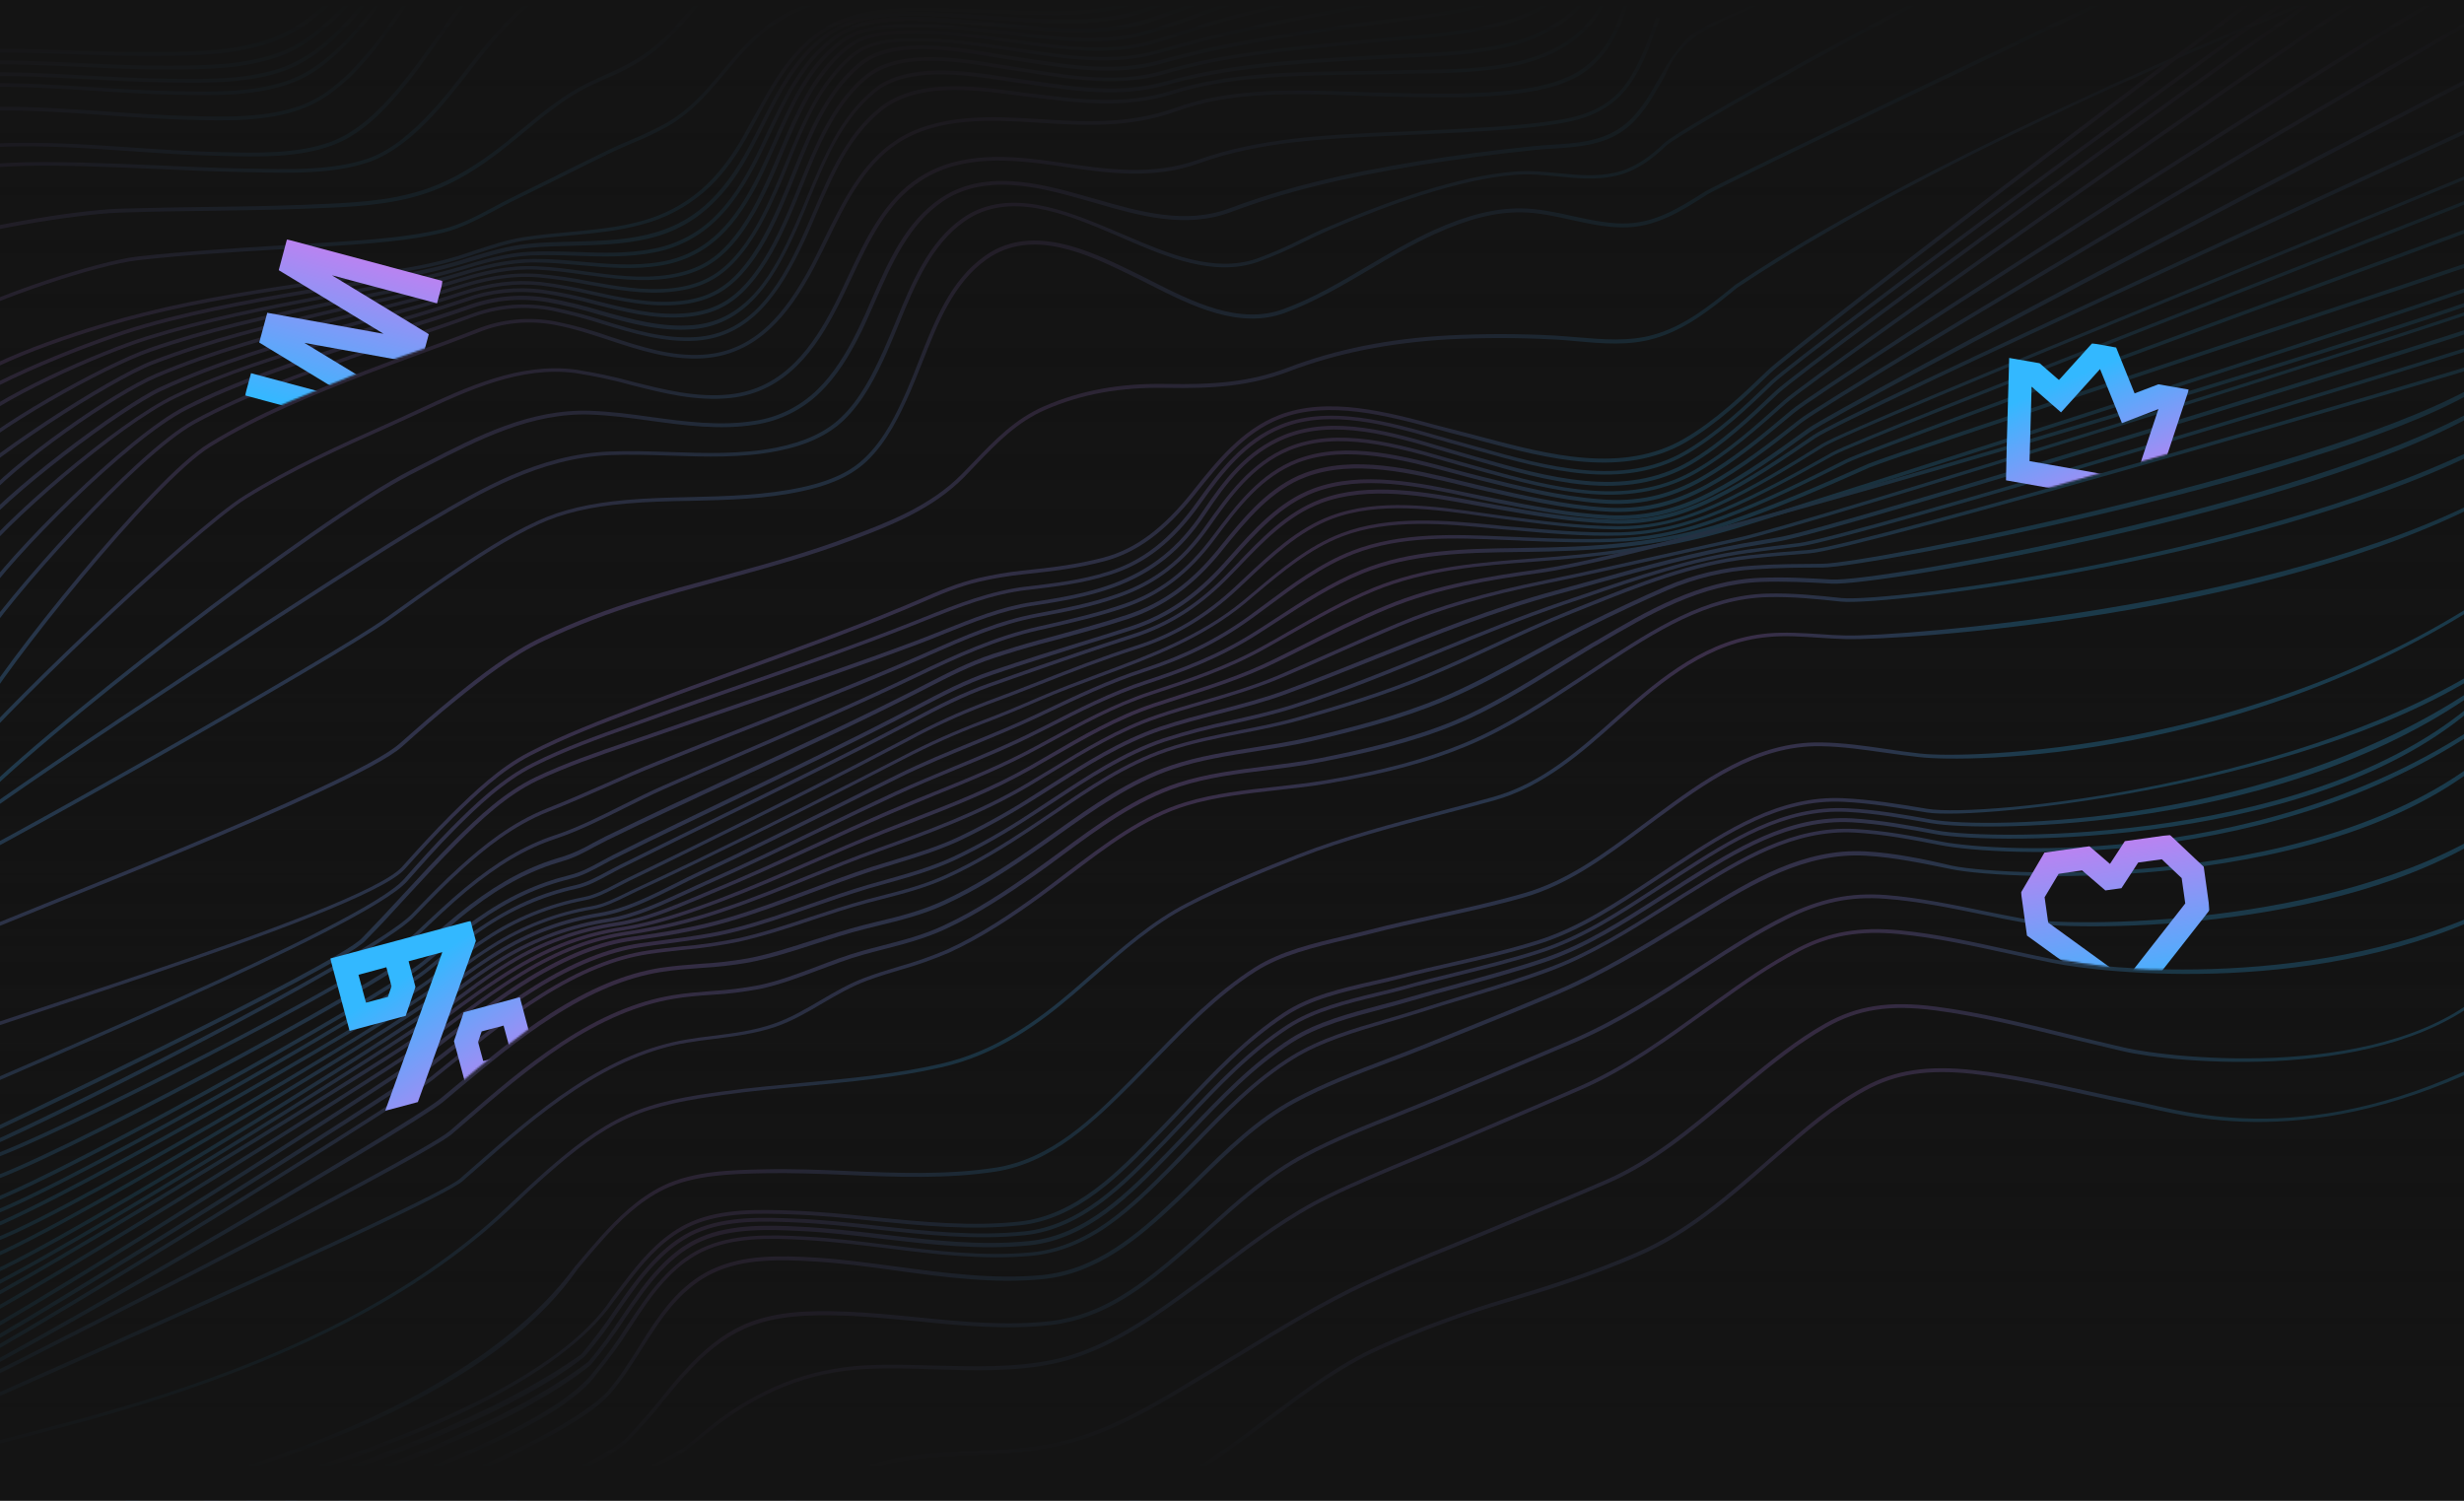 <svg xmlns="http://www.w3.org/2000/svg" enable-background="new 0 0 1440 877" viewBox="0 0 1440 877">
  <path fill="#131313" d="M0-.4h1440V877H0z"/>
  <g opacity=".4">
    <linearGradient id="a" x1="86.191" x2="117.478" y1="1284.396" y2="1209.313" gradientTransform="matrix(1 0 0 -1 0 1251.22)" gradientUnits="userSpaceOnUse">
      <stop offset="0" stop-color="#b983f1"/>
      <stop offset="1" stop-color="#33b8ff"/>
    </linearGradient>
    <path fill="url(#a)" d="M267.6-83.5c-17 13-30.3 30.2-43.3 46.7-7.2 9.2-14.5 18.6-22.4 27.2-14.9 16.3-28.7 26.4-43.2 31.8-20.4 7.6-44 7.9-65 8.2-16.7.2-34-.4-50.7-.9C-.2 28-45 26.4-86.6 38.8l.6 2.1C-44.7 28.6-.1 30.1 43 31.7c16.8.6 34.1 1.2 50.8 1 21.1-.3 45-.7 65.7-8.3 14.9-5.5 28.9-15.8 44.1-32.4 7.9-8.7 15.3-18.1 22.5-27.3C239-51.9 252.3-69 269-81.8"/>
    <linearGradient id="b" x1="90.72" x2="122.759" y1="1278.335" y2="1201.445" gradientTransform="matrix(1 0 0 -1 0 1251.22)" gradientUnits="userSpaceOnUse">
      <stop offset="0" stop-color="#b983f1"/>
      <stop offset="1" stop-color="#33b8ff"/>
    </linearGradient>
    <path fill="url(#b)" d="M271.2-78.4c-17.6 13.5-31.1 31.5-44.1 49-7.4 9.8-15 20-23.2 29.1-9.1 10.1-23.2 24.4-41.3 31.1-20 7.4-43.3 7.5-64 7.6h-.1c-16.7.1-34.1-.7-50.9-1.5-43.1-2-87.6-4-129.2 7.7l.6 2.1C-39.6 35 4.7 37.1 47.6 39.1c16.8.8 34.2 1.6 51 1.5h.1c20.8-.1 44.4-.2 64.7-7.7 8.8-3.3 22.8-10.1 42.1-31.7 8.3-9.2 15.9-19.4 23.3-29.3 13-17.3 26.4-35.2 43.7-48.5"/>
    <linearGradient id="c" x1="93.982" x2="126.697" y1="1271.983" y2="1193.471" gradientTransform="matrix(1 0 0 -1 0 1251.22)" gradientUnits="userSpaceOnUse">
      <stop offset="0" stop-color="#b983f1"/>
      <stop offset="1" stop-color="#33b8ff"/>
    </linearGradient>
    <path fill="url(#c)" d="M272.9-71.8c-17.3 14-30.5 32-43.3 49.7-7.6 10.4-15.4 21.2-24 31-8.6 9.7-22.2 23.6-39.4 30.1-20.4 7.6-44.6 7.4-65.9 7.1h-1.5c-15.6-.2-31.7-1.1-47.2-1.9C8.8 41.8-35.3 39.4-77 50.6l.6 2.1C-35.2 41.6 8.9 44 51.5 46.3c15.6.9 31.7 1.7 47.3 1.9h1.5c21.5.3 45.8.6 66.7-7.2 17.6-6.6 31.4-20.6 40.2-30.6 8.6-9.8 16.6-20.7 24.1-31.1C244-38.2 257.1-56.3 274.2-70"/>
    <linearGradient id="d" x1="97.004" x2="130.244" y1="1265.639" y2="1185.866" gradientTransform="matrix(1 0 0 -1 0 1251.22)" gradientUnits="userSpaceOnUse">
      <stop offset="0" stop-color="#b983f1"/>
      <stop offset="1" stop-color="#33b8ff"/>
    </linearGradient>
    <path fill="url(#d)" d="M274.6-65.4c-17 14.1-29.9 32.4-42.3 50.1-7.4 10.4-15 21.2-23.3 30.9-9.4 11-22.3 24.4-39.2 30.9-20.1 7.6-43.9 7.2-64.9 6.8h-1.7C87.5 53 71.3 52 55.7 51.1 13 48.3-31 45.6-72.7 56.3l.5 2.1c41.3-10.6 85.2-7.9 127.6-5.3 15.7 1 31.9 2 47.6 2.3h1.7c21.2.4 45.3.9 65.8-6.9 17.3-6.6 30.5-20.3 40-31.5 8.4-9.8 16-20.6 23.3-31 12.4-17.6 25.2-35.7 42-49.6"/>
    <linearGradient id="e" x1="103.579" x2="137.357" y1="1252.218" y2="1171.156" gradientTransform="matrix(1 0 0 -1 0 1251.22)" gradientUnits="userSpaceOnUse">
      <stop offset="0" stop-color="#b983f1"/>
      <stop offset="1" stop-color="#33b8ff"/>
    </linearGradient>
    <path fill="url(#e)" d="M280.1-52.3C263-37.9 250.2-19.1 237.9-.9c-7.2 10.7-14.7 21.7-23 31.6-8.5 10.2-21.7 24.5-39 30.9-20.2 7.4-43.9 6.8-64.9 6.2h-1c-15.5-.4-31.6-1.5-47.1-2.6-42.5-2.9-86.4-6-128.3 4.2l.5 2.1c41.5-10.1 85.3-7.1 127.6-4.1 15.5 1.1 31.6 2.2 47.2 2.6h1c21.2.6 45.1 1.2 65.6-6.4 8.5-3.2 22-9.9 40-31.5 8.3-10 15.8-21.1 23.1-31.8 12.2-18.1 24.9-36.8 41.8-50.9"/>
    <linearGradient id="f" x1="116.147" x2="150.516" y1="1230.528" y2="1148.043" gradientTransform="matrix(1 0 0 -1 0 1251.22)" gradientUnits="userSpaceOnUse">
      <stop offset="0" stop-color="#b983f1"/>
      <stop offset="1" stop-color="#33b8ff"/>
    </linearGradient>
    <path fill="url(#f)" d="M293.9-23.8c-16.1 13.4-28.3 30.7-40.2 47.3-7 9.9-14.2 20.1-22.2 29.3-9.4 11-22.4 24.4-38.5 30.2-19.5 7-42.7 6.4-63.2 5.9l-4.5-.1c-15.9-.4-32.2-1.5-48.1-2.6-42.8-2.9-87-5.9-128.6 4.3l.5 2.1C-9.7 82.4 34.4 85.4 77 88.4c15.9 1.1 32.4 2.2 48.3 2.6l4.5.1c20.7.6 44.2 1.2 64-6 16.6-6 29.8-19.6 39.4-30.8 8-9.3 15.3-19.6 22.3-29.5 11.8-16.6 24-33.7 39.8-46.9"/>
    <linearGradient id="g" x1="165.239" x2="200.345" y1="1234.415" y2="1150.167" gradientTransform="matrix(1 0 0 -1 0 1251.22)" gradientUnits="userSpaceOnUse">
      <stop offset="0" stop-color="#b983f1"/>
      <stop offset="1" stop-color="#33b8ff"/>
    </linearGradient>
    <path fill="url(#g)" d="M381.9-31.9c-4.4 1.6-9.1 3.2-13.6 4.8C347.9-20 326.8-12.7 309.9.1c-14.9 11.3-26.4 26.1-37.5 40.5-6.7 8.7-13.7 17.7-21.4 25.8-8.5 9-21.6 21.6-37 26.6-20.2 6.6-43.9 6-64.8 5.6l-6.1-.1c-16.6-.3-33.5-1.1-49.8-1.8-15-.7-30.4-1.3-45.6-1.7-30.2-.7-57.3-.7-84 6l.5 2.1c26.5-6.7 53.5-6.7 83.5-6 15.2.4 30.6 1.1 45.6 1.7 16.3.7 33.2 1.5 49.9 1.8l6.1.1c21.1.5 45 1 65.5-5.7 15.8-5.2 29.2-18 37.9-27.2 7.7-8.2 14.7-17.2 21.5-25.9 11-14.2 22.5-28.9 37.1-40.1 16.6-12.6 37.5-19.9 57.8-26.9 4.5-1.5 9.2-3.2 13.6-4.8"/>
    <linearGradient id="h" x1="195.375" x2="228.094" y1="1207.836" y2="1129.316" gradientTransform="matrix(1 0 0 -1 0 1251.22)" gradientUnits="userSpaceOnUse">
      <stop offset="0" stop-color="#b983f1"/>
      <stop offset="1" stop-color="#33b8ff"/>
    </linearGradient>
    <path fill="url(#h)" d="M442.8-29.2c-17 8.8-28.5 22-40.6 36l-5.5 6.3c-6.7 7.9-14.6 14.8-23.2 20.5-6.3 3.8-12.9 7.2-19.7 10.1-5.2 2.4-10.6 4.8-15.7 7.6-12.1 6.8-22.7 15.6-33 24.1-5.8 4.9-11.9 9.9-18.2 14.5-13.4 9.8-26.5 16.9-39.1 21-20.6 6.8-43.4 7.7-65.5 8.6l-5.1.2c-18.2.7-36.7 1-54.7 1.2-16.4.2-33.4.5-50.1 1l-3.1.1c-25.9.9-86.2 11.1-110.7 20l.8 2.1c24.1-8.8 84.3-18.9 110-19.8l3.1-.1c16.7-.6 33.7-.8 50.1-1 17.9-.3 36.5-.5 54.7-1.2l5.1-.2c22.2-.8 45.2-1.7 66.1-8.7 12.8-4.2 26.1-11.4 39.6-21.4 6.3-4.6 12.4-9.7 18.3-14.6 10.2-8.5 20.8-17.2 32.7-23.9 5-2.8 10.3-5.2 15.5-7.5 6.9-2.9 13.6-6.3 20-10.2 8.8-5.8 16.8-12.8 23.7-20.9l5.5-6.3c12-13.8 23.3-26.9 40-35.5"/>
    <linearGradient id="i" x1="262.293" x2="289.124" y1="1191.263" y2="1126.874" gradientTransform="matrix(1 0 0 -1 0 1251.22)" gradientUnits="userSpaceOnUse">
      <stop offset="0" stop-color="#b983f1"/>
      <stop offset="1" stop-color="#33b8ff"/>
    </linearGradient>
    <path fill="url(#i)" d="M573.3-16.4c-5.5.4-11.2.9-16.7 1.4-28.9 2.7-62.4 6.8-93.3 20.8-18.1 8.2-29.9 22.2-42.3 37l-4.9 5.8c-9.2 10.7-17.6 18.1-26.5 23.2-6.9 3.8-14.1 7.2-21.4 10.2-4.6 1.9-9.3 4-14 6.3-11.6 5.6-23.3 11.4-34.6 17.1-6.9 3.4-13.9 6.9-20.9 10.3-3.4 1.7-6.9 3.5-10.2 5.3-9.7 5.2-19.8 10.5-29.9 12.9-20.1 4.7-41.3 6.2-61.8 7.5l-6.4.4c-10.1.7-20.3 1.3-30.2 1.9-26.2 1.6-53.2 3.3-79.7 6.2C56 152.8-2.6 172.6-28 186.1l1 1.9c25-13.4 83.4-33.2 107.6-35.9 26.4-3 53.4-4.6 79.6-6.2 9.9-.6 20.2-1.2 30.2-1.9l6.4-.4c20.6-1.4 41.9-2.8 62.1-7.6 10.4-2.5 20.6-7.9 30.4-13.1 3.5-1.9 6.8-3.7 10.2-5.3l20.9-10.3c11.3-5.6 23-11.4 34.6-17.1 4.5-2.2 9.2-4.2 13.8-6.2 7.4-3 14.6-6.4 21.6-10.3 9.2-5.3 17.8-12.8 27.1-23.7l4.9-5.8c12.3-14.6 23.9-28.4 41.6-36.4 30.6-13.9 63.9-17.9 92.6-20.6 5.5-.5 11.2-1 16.7-1.4"/>
    <linearGradient id="j" x1="361.79" x2="388.606" y1="1188.916" y2="1124.56" gradientTransform="matrix(1 0 0 -1 0 1251.22)" gradientUnits="userSpaceOnUse">
      <stop offset="0" stop-color="#b983f1"/>
      <stop offset="1" stop-color="#33b8ff"/>
    </linearGradient>
    <path fill="url(#j)" d="M772-50.4L758.5-44c-14.7 7-29.8 14.2-44.8 21.3-4.6 2.2-9.3 4.5-13.9 6.8-10.5 5.4-21.4 10.3-32.4 14.6C642.3 8.1 613.7 7 586 5.8c-4.8-.2-9.9-.4-14.7-.6-3.2-.1-6.6-.2-10.1-.3-26.3-1-59.2-2.3-81.3 12.6-18.4 12.4-29 31.9-39.3 50.7-2.1 3.8-4.2 7.8-6.4 11.6-7.5 13.1-15.5 23.3-24.4 31-10 8.6-21.8 14.8-34.6 18.3-13.9 3.9-28.5 5.2-42.5 6.5-8.7.8-17.7 1.6-26.5 3-10.1 1.6-19.1 4.6-28.7 7.8-3.4 1.1-6.9 2.3-10.5 3.4-18.5 5.6-38.3 8.3-57.6 10.9-5.6.8-11.5 1.5-17.2 2.4l-3.6.5c-34.6 5.2-70.3 10.4-104.8 19.1-25.5 6.3-87.5 25-110.7 44.2l1.4 1.7c22.8-19 84.6-37.6 110-43.9 34.4-8.6 70.1-13.9 104.6-19.1l3.5-.5c5.7-.8 11.5-1.6 17.1-2.4 19.3-2.6 39.2-5.3 57.9-11 3.6-1.1 7.1-2.2 10.5-3.4 9.5-3.1 18.5-6.1 28.4-7.7 8.7-1.4 17.7-2.2 26.4-3 14.2-1.3 28.8-2.6 42.9-6.6 13.1-3.5 25.2-9.9 35.5-18.7 9.1-7.9 17.3-18.2 24.8-31.5 2.2-3.8 4.3-7.8 6.4-11.7 10.1-18.6 20.5-37.8 38.6-49.9C502.7 4.7 535.1 6 561.2 7c3.5.1 6.9.3 10.1.4 4.7.2 9.5.4 14.7.6 27.9 1.2 56.7 2.4 82.3-7.2 11.1-4.4 21.9-9.3 32.5-14.8 4.5-2.3 9.2-4.6 13.8-6.8 14.9-7.1 30.1-14.3 44.8-21.3l13.5-6.4"/>
    <linearGradient id="k" x1="369.839" x2="397.987" y1="1186.138" y2="1118.587" gradientTransform="matrix(1 0 0 -1 0 1251.22)" gradientUnits="userSpaceOnUse">
      <stop offset="0" stop-color="#b983f1"/>
      <stop offset="1" stop-color="#33b8ff"/>
    </linearGradient>
    <path fill="url(#k)" d="M799.8-49.1c-8.2 3.3-16.7 6.7-25 10.1-12.9 5.3-25.9 10.9-38.6 16.3-21.5 9.3-43.8 18.9-66 27-25.6 9.4-54.6 7.4-82.5 5.5-4.8-.3-9.7-.7-14.4-.9-3.2-.2-6.7-.4-10.3-.7-26.2-1.8-58.8-4-79.9 11.1-18.6 13.3-28.8 33.8-38.8 53.6-2.1 4-4.1 8.2-6.3 12.2-16.1 30.5-34.1 46.1-60.1 52.1-14.2 3.3-28.9 3.7-43 4-8.6.2-17.5.4-26.2 1.3-12.2 1.2-23.2 4.6-34.8 8.1l-7.1 2.2c-18.6 5.5-38.3 8.6-57.4 11.6-5.7.9-11.7 1.8-17.4 2.8-35.3 6-71.9 12.1-107.5 22.2-27.1 7.6-96.2 34.1-118 53.7l1.4 1.6c21.5-19.3 90.3-45.7 117.2-53.2 35.5-10.1 72-16.2 107.3-22.1 5.8-1 11.7-1.9 17.4-2.8 19.2-3 38.9-6.1 57.7-11.6l7.1-2.1c11.5-3.5 22.3-6.8 34.4-8 8.7-.9 17.5-1.1 26-1.3 14.3-.4 29.1-.7 43.5-4.1 13.8-3 26.5-9.7 36.8-19.4 9-8.3 16.8-19.1 24.6-33.9 2.1-4 4.2-8.2 6.3-12.3 9.8-19.6 20-39.8 38.1-52.8C504.9 6.4 537 8.6 562.9 10.4c3.6.2 7.1.5 10.4.7 4.7.3 9.4.6 14.4.9 28.1 2 57.3 4 83.4-5.6 22.3-8.1 44.5-17.7 66.1-27.1 12.6-5.5 25.6-11.1 38.5-16.3 8.3-3.4 16.8-6.8 24.9-10.1"/>
    <linearGradient id="l" x1="369.592" x2="400.019" y1="1182.639" y2="1109.619" gradientTransform="matrix(1 0 0 -1 0 1251.22)" gradientUnits="userSpaceOnUse">
      <stop offset="0" stop-color="#b983f1"/>
      <stop offset="1" stop-color="#33b8ff"/>
    </linearGradient>
    <path fill="url(#l)" d="M797.9-34.6c-6.1 2.1-12.4 4.2-18.5 6.3-17.6 6.1-35.3 12.6-52.4 19-18 6.7-36.6 13.6-55 19.9-25.6 8.8-54.1 6.1-81.8 3.5-4.7-.4-9.5-.9-14.2-1.3-3.3-.3-6.8-.6-10.6-1-26.2-2.5-58.7-5.7-78.9 9.8-18.6 14.2-28.7 35.6-38.4 56.3-2 4.3-4.2 8.9-6.3 13.2-7.7 15.5-15.2 26.6-23.6 35-9.9 10-22.6 16.7-36.4 19.3-14.7 2.9-29.9 2.4-44.5 1.9-8.8-.3-18-.6-27-.2-15 .7-28.4 4.8-42.6 9.1h-.1c-18.4 5.5-37.8 9-56.6 12.3-5.9 1-12.1 2.1-18.1 3.3-38.6 7.3-73.3 14.2-107 24.7-27 8.4-89.4 35.3-111 56.2l1.5 1.6c21.3-20.7 83.4-47.4 110.1-55.8 33.6-10.5 68.2-17.4 106.8-24.7 6-1.1 12.1-2.2 18.1-3.3 18.8-3.3 38.3-6.8 56.8-12.3 14-4.3 27.3-8.2 42.1-8.9 8.9-.4 18-.1 26.8.2 14.7.5 30 1 45-1.9 14.2-2.7 27.3-9.6 37.5-19.9 8.6-8.5 16.2-19.8 24-35.5 2.1-4.3 4.3-8.8 6.3-13.2 9.6-20.5 19.6-41.6 37.7-55.5 19.5-14.9 51.6-11.8 77.4-9.3 3.7.3 7.3.7 10.6 1 4.6.4 9.3.9 14.2 1.3 27.8 2.6 56.7 5.3 82.7-3.6C691 6.3 709.6-.6 727.6-7.3c17.1-6.3 34.8-12.9 52.4-19 6.1-2.1 12.4-4.2 18.5-6.3"/>
    <linearGradient id="m" x1="366.571" x2="399.011" y1="1177.218" y2="1099.362" gradientTransform="matrix(1 0 0 -1 0 1251.22)" gradientUnits="userSpaceOnUse">
      <stop offset="0" stop-color="#b983f1"/>
      <stop offset="1" stop-color="#33b8ff"/>
    </linearGradient>
    <path fill="url(#m)" d="M802.1-22.8c-5.5 1.5-11.2 3.1-16.7 4.7L770.7-14c-17 4.9-34.7 9.9-51.9 15.2-7.6 2.3-15.3 5.1-22.6 7.9-8.3 3-16.9 6.1-25.5 8.6-24.5 7.1-51.4 4-77.5.9-4.2-.5-8.6-1-12.8-1.4-15.6-1.6-33.2-3.5-50.5-3.1-15.5.4-29.2 1.4-40.1 10.2-18.7 14.9-28.5 37.2-38 58.7-2.3 5.2-4.7 10.5-7.1 15.6-12 25.1-27.4 49.1-58.4 54.4-15.6 2.7-31.5 1.3-46.8-.1-8.7-.8-17.6-1.6-26.5-1.6-16.5-.1-31.5 4-45.4 8.2-18.2 5.5-37.2 9.2-55.6 12.9-6.2 1.2-12.6 2.5-18.9 3.8-38.3 8.1-72.7 15.7-105.9 27.3-26.6 9.4-93.2 46.1-114.1 68.1l1.4 1.5c20.6-21.6 86.9-58.3 113.4-67.5 33.1-11.6 67.4-19.2 105.6-27.3 6.3-1.3 12.7-2.6 18.9-3.8 18.4-3.7 37.5-7.4 55.8-13 13.8-4.2 28.6-8.2 44.8-8.1 8.8 0 17.7.9 26.3 1.6 15.5 1.4 31.5 2.8 47.4.1 32-5.5 47.8-30 60-55.6 2.4-5.1 4.8-10.5 7.1-15.7 9.4-21.2 19.1-43.2 37.4-57.8 10.5-8.4 23.8-9.4 38.8-9.7 17.2-.5 34.7 1.4 50.2 3.1 4.2.4 8.3.9 12.7 1.4 26.3 3.1 53.5 6.3 78.4-1 8.6-2.5 17.2-5.6 25.6-8.7 7.4-2.7 15-5.5 22.5-7.8C736.6-2 754.2-7 771.3-11.9l14.5-4.1c5.5-1.6 11.3-3.1 16.7-4.7"/>
    <linearGradient id="n" x1="412.409" x2="449.419" y1="1191.583" y2="1102.765" gradientTransform="matrix(1 0 0 -1 0 1251.22)" gradientUnits="userSpaceOnUse">
      <stop offset="0" stop-color="#b983f1"/>
      <stop offset="1" stop-color="#33b8ff"/>
    </linearGradient>
    <path fill="url(#n)" d="M906.5-50.5c-27.7 23.2-64.3 31.3-99.7 39.1-5.2 1.2-10.6 2.4-15.7 3.6L775-4.1c-17.1 4-34.8 8-52.1 12.5-9.8 2.5-19.5 5.7-29 8.7-6.7 2.2-13.5 4.4-20.3 6.4-25.1 7.3-52.6 3.5-79.2-.2-4.6-.6-9.4-1.3-14-1.9-17.5-2.1-33.4-4-49.4-3.6-14.9.3-27.2 1.3-37.6 9.9-18.7 15.5-28.4 38.4-37.8 60.5-2 4.7-4 9.6-6.1 14.2-5.9 13-13 27.9-23.9 40-9.4 10.5-19.9 15.9-34.9 18.2-16.4 2.5-32.8.2-48.8-2-9.2-1.3-18.7-2.6-28.2-3-17.1-.8-32.3 3.1-46.2 7.4-17.7 5.4-36.1 9.5-53.9 13.4-6.7 1.5-13.5 3-20.3 4.6-36 8.4-71.1 17-104.6 29.9-25 9.7-99.8 57.5-120.4 80.8l1.7 1.4c20.3-23 94.8-70.6 119.6-80.2C122.9 200 158 191.4 193.9 183c6.7-1.6 13.6-3.1 20.3-4.6 17.9-3.9 36.3-8 54.1-13.5 15.9-4.8 29.7-8 45.5-7.3 9.3.4 18.8 1.7 28 3 16.1 2.2 32.7 4.5 49.4 2 15.6-2.4 26.4-8 36.2-18.9 11.1-12.4 18.4-27.5 24.3-40.6 2.1-4.6 4.1-9.5 6.1-14.2 9.3-21.9 18.8-44.5 37.2-59.7 9.8-8.2 21.7-9.1 36.3-9.4 15.8-.3 31.6 1.4 49 3.6 4.6.6 9.1 1.2 14 1.9 26.8 3.7 54.6 7.5 80.1.1 6.8-2 13.7-4.2 20.4-6.4 9.4-3 19.1-6.2 28.8-8.7 17.3-4.4 34.9-8.5 52-12.4 5.4-1.2 10.7-2.5 16.1-3.7 5.4-1.3 10.5-2.4 15.7-3.5 35.7-7.9 72.5-16.1 100.6-39.6"/>
    <linearGradient id="o" x1="422.392" x2="462.943" y1="1189.901" y2="1092.583" gradientTransform="matrix(1 0 0 -1 0 1251.22)" gradientUnits="userSpaceOnUse">
      <stop offset="0" stop-color="#b983f1"/>
      <stop offset="1" stop-color="#33b8ff"/>
    </linearGradient>
    <path fill="url(#o)" d="M912.3-38.6c-26.1 25.6-63.7 32-100 38.3-5 .9-10.2 1.7-15.1 2.7-40.9 7.5-80.9 15.2-120.5 26.8-25.5 7.5-53.2 3.3-80-.7-3.7-.6-7.6-1.1-11.4-1.7-14.9-2.1-31.8-4.5-48.5-4.5-12.5 0-28 0-39.5 9.6-18.9 16-28.5 39.6-37.9 62.3-2.2 5.4-4.5 10.9-6.8 16.2-5.9 13.3-13.1 28.6-24.2 40.6-9.6 10.4-20.1 15.6-35.2 17.4-16.5 1.9-33-1.1-48.9-4-9.8-2-19.6-3.4-29.6-4.3-18.1-1.3-33.2 2.4-46.9 6.7-16.9 5.3-34.6 9.6-51.6 13.7-7.3 1.8-14.8 3.6-22.1 5.5-33.8 8.6-69.6 18.3-103.2 32.5C66.3 229 7.2 269.5-13 294.1l1.6 1.4c19.9-24.2 78.8-64.6 103.1-75 33.4-14.2 69.2-23.8 102.9-32.5 7.4-1.9 14.9-3.7 22.1-5.5 17.1-4.2 34.7-8.4 51.7-13.8 13.5-4.2 28.4-7.9 46.1-6.6 9.9.9 19.7 2.4 29.4 4.3 16.1 2.9 32.7 6 49.5 4 15.7-1.8 26.6-7.2 36.5-18 11.3-12.3 18.6-27.7 24.6-41.2 2.3-5.3 4.6-10.9 6.8-16.3 9.2-22.5 18.8-45.8 37.3-61.5 10.8-9.2 25.3-9.2 38-9.2 16.6 0 33.4 2.4 48.2 4.5 3.7.5 7.6 1.1 11.4 1.7 27 4.1 54.9 8.3 80.9.7C716.7 19.7 756.6 12 797.5 4.4c5-.9 10.1-1.8 15.1-2.7 18-3.1 36.5-6.3 54-11.9 19.8-6.4 35.3-15.3 47.2-27"/>
    <linearGradient id="p" x1="419.159" x2="462.714" y1="1181.713" y2="1077.186" gradientTransform="matrix(1 0 0 -1 0 1251.22)" gradientUnits="userSpaceOnUse">
      <stop offset="0" stop-color="#b983f1"/>
      <stop offset="1" stop-color="#33b8ff"/>
    </linearGradient>
    <path fill="url(#p)" d="M917.5-26.8c-11 12.5-26.1 21.4-46 27.4-17.6 5.3-36.5 7.7-54.8 9.9-5.3.6-10.2 1.3-15.2 2l-7.3 1c-40 5.5-77.8 10.7-116 21.6-25.7 7.3-53.2 3-79.9-1.2l-10.2-1.6c-2.9-.4-6.1-1-9.4-1.5-24.7-4.1-58.6-9.7-77.5 6.5-19 16.2-28.7 40.2-38.1 63.4-2.2 5.5-4.5 11.3-6.9 16.7-6 13.6-13.3 29.1-24.3 41.4-9.7 10.7-20.3 15.8-35.4 17.2-17 1.6-33.9-2.1-50.1-5.7-10-2.4-20.1-4.2-30.3-5.5-15.3-1.6-29.9.2-47.4 6-16.2 5.3-32.9 9.7-49.2 14-7.8 2.1-15.9 4.2-23.9 6.4-31.7 8.9-68.4 19.6-102.1 35.1-22.8 10.5-92.2 62-112 88.1l1.9 1.3C2.9 290 72 238.7 94.6 228.3c33.4-15.5 70.1-26.2 101.8-35.1 7.9-2.2 16-4.4 23.8-6.4 16.3-4.3 33-8.7 49.3-14.1 17.2-5.6 31.5-7.4 46.5-5.9 10.1 1.3 20.1 3.1 30 5.5 16.4 3.6 33.4 7.4 50.8 5.8 15.7-1.5 26.7-6.8 36.8-17.9 11.3-12.4 18.7-28.2 24.7-42 2.4-5.4 4.7-11.2 6.9-16.7 9.2-22.9 18.8-46.6 37.4-62.5 18.2-15.5 51.5-10 75.8-6 3.4.5 6.4 1.1 9.4 1.5l10.2 1.6c26.9 4.2 54.6 8.6 80.8 1.1 38-10.8 75.7-16 115.6-21.6l7.3-1c4.9-.7 9.9-1.3 15.1-2 36-4.5 76.9-9.6 102.1-38.1"/>
    <linearGradient id="q" x1="420.74" x2="466.454" y1="1173.594" y2="1063.888" gradientTransform="matrix(1 0 0 -1 0 1251.22)" gradientUnits="userSpaceOnUse">
      <stop offset="0" stop-color="#b983f1"/>
      <stop offset="1" stop-color="#33b8ff"/>
    </linearGradient>
    <path fill="url(#q)" d="M923-15.8c-23.6 30.5-65.9 33.9-103.2 37-5.5.4-10.7.9-15.8 1.4-5.1.5-10.5 1-15.6 1.5-36.1 3.4-73.4 6.9-109.1 17.3-25.2 7.4-52.4 3.1-78.7-1.1-3.9-.6-7.9-1.3-11.8-1.9l-7.2-1.1c-24.6-3.9-58.2-9.2-77.6 8.1-18.4 16.3-27.8 39.9-37 62.6-2.5 6.1-5 12.3-7.6 18.2-6.1 13.7-13.2 28-23.5 39.5-10.1 11.3-21.2 16.5-37.1 17.5-17.1 1.1-33.9-3.2-50.2-7.3-10.3-2.9-20.9-5.1-31.5-6.6-15.3-2-30.8-.3-45.3 4.9-16 5.4-32.4 10.2-48.4 14.8-8.7 2.5-17.6 5.1-26.4 7.8l-4.2 1.3c-28.8 8.7-61.5 18.6-90.9 32.7C68 246.8-.5 306.1-16.8 329.4l1.8 1.2c16.1-22.9 84.3-82.1 117.9-98.1 29.3-14 61.9-23.8 90.6-32.5l4.2-1.3c8.8-2.7 17.7-5.2 26.4-7.7 16-4.6 32.5-9.4 48.5-14.8 14.2-5.1 29.4-6.7 44.3-4.8 10.5 1.6 21 3.8 31.2 6.6 16.4 4.2 33.4 8.5 50.9 7.4 16.5-1 28.1-6.5 38.6-18.3 10.5-11.7 17.6-26.2 23.8-40.1 2.6-5.9 5.2-12.2 7.6-18.3 9.1-22.5 18.5-45.8 36.5-61.8 18.6-16.6 51.7-11.3 75.8-7.5 2.5.4 4.9.8 7.2 1.1 3.9.6 7.9 1.2 11.8 1.8 26.5 4.2 53.9 8.6 79.6 1.1 35.5-10.4 72.7-13.9 108.7-17.2l15.6-1.5c5.1-.5 10.3-.9 15.7-1.4 37.8-3.1 80.6-6.5 104.7-37.8"/>
    <linearGradient id="r" x1="423.173" x2="470.407" y1="1164.611" y2="1051.252" gradientTransform="matrix(1 0 0 -1 0 1251.22)" gradientUnits="userSpaceOnUse">
      <stop offset="0" stop-color="#b983f1"/>
      <stop offset="1" stop-color="#33b8ff"/>
    </linearGradient>
    <path fill="url(#r)" d="M928.6-5.2c-9.9 14.7-25.2 24.6-46.7 30.1-18.9 4.8-40.3 5.8-59.1 6.5-5.6.2-11 .4-16.1.8-4.6.3-9.2.5-13.8.8-37 2.1-75.3 4.3-112 14.7-25.4 7.2-52.1 3.3-78-.5l-8.5-1.2-7.1-1.1c-24.1-3.6-57.1-8.6-76.6 7.2-19.6 15.8-29.5 39.9-39.2 63.2-2.3 5.6-4.5 10.9-6.8 16-12 27-27.5 56-59.6 58.7-18.5 1.6-36.5-3.5-54-8.4-10-3-20.2-5.5-30.6-7.4-15.1-2.6-30.6-1.4-45.1 3.6-15.1 5.3-30.5 10.1-45.5 14.8-8.7 2.7-17.7 5.6-26.6 8.4l-2.1.7c-29.5 9.6-62.9 20.4-93 35.7C73.5 255.1 4 325.4-12 350.1l1.8 1.2c15.8-24.4 85-94.5 119.2-111.8 29.9-15.1 63.2-26 92.6-35.5l2.1-.7c8.8-2.9 17.8-5.7 26.5-8.4 15-4.7 30.5-9.5 45.6-14.8 14.2-4.9 29.3-6.1 44.1-3.5 10.2 1.8 20.4 4.3 30.3 7.3 17.6 5 35.9 10.1 54.7 8.5 33.3-2.8 49.1-32.5 61.4-60 2.3-5.2 4.6-10.7 6.8-16.1 9.5-23.1 19.4-46.9 38.5-62.4 18.8-15.2 51.3-10.4 74.9-6.8 2.5.4 4.9.7 7.2 1.1l8.4 1.2c26.1 3.9 53.1 7.8 78.9.5 36.5-10.4 74.7-12.5 111.6-14.6 4.6-.3 9.2-.5 13.8-.8 5.2-.3 10.5-.5 16.1-.8 19-.8 40.5-1.7 59.6-6.6 22.1-5.6 37.8-15.7 48-31"/>
    <linearGradient id="s" x1="435.635" x2="483.351" y1="1157.709" y2="1043.199" gradientTransform="matrix(1 0 0 -1 0 1251.22)" gradientUnits="userSpaceOnUse">
      <stop offset="0" stop-color="#b983f1"/>
      <stop offset="1" stop-color="#33b8ff"/>
    </linearGradient>
    <path fill="url(#s)" d="M949.5-31.4c-4.4 12.4-9 25.2-15.6 36.2-9.3 15.5-24.5 25.7-46.4 31-19.2 4.6-40.9 4.8-60.1 5.1-5.3.1-10.3.1-15.2.3-7.6.2-15.4.3-23 .4-35.1.4-71.5 1-105.2 11.6-26.4 8.3-54.1 4.9-80.8 1.5l-3.6-.4-5.7-.8c-26.2-3.4-58.8-7.6-80 9.5-19 15.3-29 38.4-38.6 60.8-2.6 6-5 11.7-7.7 17.4-13.1 27.8-29.5 53.7-60.9 55.8-18.4 1.2-36.4-4.2-53.6-9.5-9.7-3.2-19.6-5.8-29.6-7.8-15.8-3.2-32.1-2-47.2 3.5-13.5 4.9-27.5 9.6-40.9 14.1-9.9 3.3-20.1 6.7-30.1 10.2-27.6 9.7-62 21.7-92.5 38.3C78.7 264.4 1.5 351.4-13.9 377l1.9 1.1c15.1-25.3 92-112 125.9-130.5 30.3-16.5 64.6-28.5 92.1-38.2 10-3.5 20.2-6.9 30.1-10.2 13.5-4.5 27.4-9.1 40.9-14.1 14.7-5.3 30.7-6.5 46.1-3.4 9.9 2.1 19.7 4.7 29.4 7.8 17.5 5.3 35.6 10.8 54.3 9.6 32.4-2.2 49.3-28.7 62.7-57 2.7-5.6 5.2-11.6 7.7-17.4 9.6-22.2 19.4-45.1 38-60 20.5-16.5 52.6-12.4 78.4-9.1l5.7.8 3.6.4c26.9 3.4 54.8 6.8 81.7-1.6 33.5-10.5 69.7-11 104.8-11.6 7.6-.1 15.4-.2 23-.4 4.8-.1 9.8-.2 15.1-.3 19.3-.2 41.1-.5 60.5-5.1 22.5-5.4 38.1-15.9 47.7-32 6.7-11.2 11.3-24.1 15.8-36.6"/>
    <linearGradient id="t" x1="436.569" x2="482.87" y1="1134.321" y2="1023.204" gradientTransform="matrix(1 0 0 -1 0 1251.22)" gradientUnits="userSpaceOnUse">
      <stop offset="0" stop-color="#b983f1"/>
      <stop offset="1" stop-color="#33b8ff"/>
    </linearGradient>
    <path fill="url(#t)" d="M955-18.2c-3.6 13.6-7.3 27.7-13.6 39.3-8.8 16.3-22.1 25.4-43.3 29.5-24.2 4.6-49.6 4.2-74.2 3.9l-5.3-.1c-8.3-.1-16.7-.4-25.5-.7-36.2-1.3-73.6-2.6-106.9 9.5-26.6 9.7-54.1 8-80.7 6.3-24.5-1.5-58.1-3.6-82.7 13-19.6 13.3-30.4 35.4-40.9 56.7-2.6 5.4-5.1 10.5-7.7 15.5-8.4 15.9-16.4 27.1-25.1 35.4-11.3 10.7-23.8 16.3-38.3 17.2-18.5 1.2-36.4-4.7-53.8-10.4-10.4-3.7-21-6.7-31.8-8.9-15.7-3.1-32-1.6-46.8 4.4-11.4 4.5-23 8.7-34.3 12.8-10 3.7-20.4 7.5-30.6 11.4-30.5 11.8-62.6 24.8-91.6 42.6-33.3 20.4-122.4 132-136.5 159l2 1C1.3 392.5 90.1 281.2 123.1 261c28.8-17.7 60.9-30.6 91.3-42.4 10.1-3.9 20.5-7.7 30.5-11.4 11.3-4.1 23-8.4 34.3-12.8 14.4-5.9 30.3-7.4 45.6-4.4 10.6 2 21.2 5.5 31.5 8.9 17.5 5.8 35.6 11.7 54.6 10.5 15-1 28-6.8 39.7-17.8 8.9-8.4 17-19.8 25.5-35.9 2.6-5 5.2-10.2 7.8-15.6 10.3-21.1 20.9-42.9 40.1-55.9 23.9-16.3 57-14.1 81.3-12.6 26.8 1.7 54.6 3.4 81.6-6.4 32.9-12 70.1-10.6 106.1-9.3 8.8.3 17.2.6 25.6.7l5.3.1c24.6.4 50.2.8 74.6-3.9 21.9-4.2 35.6-13.6 44.8-30.6 6.4-11.8 10.1-26 13.8-39.8"/>
    <linearGradient id="u" x1="436.536" x2="482.162" y1="1106.84" y2="997.342" gradientTransform="matrix(1 0 0 -1 0 1251.22)" gradientUnits="userSpaceOnUse">
      <stop offset="0" stop-color="#b983f1"/>
      <stop offset="1" stop-color="#33b8ff"/>
    </linearGradient>
    <path fill="url(#u)" d="M967.8 10.1c-4.5 13.1-9 26.7-17.1 38.2-12.3 17.4-30.8 20.9-48.7 23.1-20.9 2.6-42.3 3.6-62.9 4.6l-9.9.5c-5.3.3-10.7.5-15.9.7-37.9 1.6-77.2 3.4-112.9 16.1-26.9 9.6-53.1 5.8-80.8 1.7l-.8-.1c-28-4.1-57.4-6.9-81.7 8.8-20.5 13.2-31.3 36.1-41.7 58.3-2.6 5.6-5.1 10.9-7.7 16-12.4 24-29.3 49.1-61.2 52.5-19.4 2.1-38.6-2.8-57.2-7.5-10.9-3-21.9-5.3-33.1-7-32.5-4.2-63.1 10-92.8 23.8-5.3 2.5-10.7 5-15.9 7.3-29.5 13.1-58.2 26.1-84.7 42.6-31.2 19.2-152.9 135.4-168.6 158.7l1.8 1.2c15.6-23 137-139.1 167.9-158.2C170.4 275 199 262 228.4 249c5.3-2.4 10.7-4.9 16-7.3 29.4-13.7 59.7-27.8 91.6-23.7 11.1 1.7 22 4 32.8 7 18.8 4.8 38.2 9.7 58 7.6 32.9-3.5 50.3-29.1 62.9-53.7 2.7-5.2 5.1-10.5 7.8-16.1 10.3-21.9 20.9-44.5 40.9-57.3C562 90.2 591 93 618.5 97l.8.1c27.9 4.1 54.4 8.1 81.8-1.8 35.4-12.7 74.5-14.4 112.3-16 5.2-.2 10.7-.5 15.9-.7l9.9-.5c20.7-1 42.1-2 63-4.6 18.4-2.3 37.4-6 50.2-24.1 8.3-11.7 13-25.5 17.5-38.8"/>
    <linearGradient id="v" x1="482.515" x2="528.337" y1="1108.58" y2="998.611" gradientTransform="matrix(1 0 0 -1 0 1251.22)" gradientUnits="userSpaceOnUse">
      <stop offset="0" stop-color="#b983f1"/>
      <stop offset="1" stop-color="#33b8ff"/>
    </linearGradient>
    <path fill="url(#v)" d="M1058.1-11.4c-8.1 3.7-64.9 26.3-71.1 32.7-6.1 6.5-11.3 13.7-15.6 21.4l-2.1 3.6c-6 10.4-12.1 21.3-22.2 28.3-11.7 8.1-26.1 9.1-40 10-3.6.2-7.4.5-11 .8-22.4 2.3-45 5.2-66.9 8.8-45.1 7.3-79.2 15.8-110.5 27.5-26 9.8-52.7 2-78.5-5.4l-7.1-2c-13.5-3.8-27.9-7.6-42.1-8.4-16.4-.9-29.9 2.3-41.3 10-20.3 13.6-30.6 37-40.5 59.6-2.5 5.8-4.9 11.2-7.5 16.5-7.6 15.8-15.2 27-23.7 35.4-10.1 10-23.1 16.6-37.2 18.6-20.1 3.2-40.7.4-60.5-2.3-11.5-1.6-23.4-3.2-35.1-3.6-35.1-1.3-66.3 14.7-96.6 30.3l-9.2 4.7C185 302.8 18 431.7-19.6 473.2l1.6 1.5c37.3-41.2 204.1-170 258.5-197.6l9.2-4.7c30-15.4 61-31.4 95.5-30.1 11.6.4 23.4 2 34.8 3.6 20 2.7 40.8 5.6 61.2 2.3 14.5-2.1 28-8.9 38.4-19.2 8.8-8.6 16.4-20 24.2-36 2.6-5.3 4.9-10.8 7.5-16.6 9.8-22.3 20-45.4 39.7-58.7 10.9-7.4 24-10.5 39.9-9.6 14.1.8 28.3 4.6 41.7 8.4l7 2c26.1 7.6 53.1 15.4 79.9 5.4 31.2-11.7 65.1-20.1 110.1-27.4 21.9-3.5 44.4-6.5 66.8-8.8 3.6-.4 7.3-.6 10.9-.8 14.2-.9 28.9-1.9 41.1-10.4 10.4-7.3 16.7-18.3 22.8-29l2-3.6c10.8-26.3 33.3-31.8 85.8-53.3l-.9-2z"/>
    <linearGradient id="w" x1="520.732" x2="569.143" y1="1107.402" y2="991.221" gradientTransform="matrix(1 0 0 -1 0 1251.22)" gradientUnits="userSpaceOnUse">
      <stop offset="0" stop-color="#b983f1"/>
      <stop offset="1" stop-color="#33b8ff"/>
    </linearGradient>
    <path fill="url(#w)" d="M1143.3-8.4l-.8-2C1125-3.8 982.9 73.9 972.4 83.8c-7.8 7.4-16.8 14.5-29 17.2-10.8 2.3-21.9 1.3-32.7.2-8.3-.8-17-1.7-25.6-.9-16 1.3-33.5 5.1-54.8 11.8-16.3 5.2-33.4 11.6-53.9 20.4-5.4 2.2-10.8 4.9-16 7.4-8.4 4.3-17.1 8-26 11.3-25 8.5-52.1-3.1-76-13.3-3.1-1.3-6-2.6-8.9-3.8l-.2-.1c-13.2-5.5-28.2-11.7-43.2-14.3-17.6-3-31.9-.4-43.7 7.9-19.9 14-29.6 37.7-39 60.6-2.5 6-4.8 11.6-7.3 17.1-6 13.1-13.3 28-24.7 38.8-8.9 8.5-21.3 14.2-37.7 17.5-20.4 4-41.5 3.3-61.9 2.6-11.8-.4-23.9-.8-35.8-.3-41.1 1.7-75.4 21.9-105.8 39.7-46.5 27.1-230.7 148-273.6 180.4l1.3 1.7C20.8 453.3 205 332.5 251.5 305.4c30.1-17.7 64.2-37.7 104.7-39.4 11.8-.5 23.9-.1 35.7.3 20.6.7 41.8 1.4 62.4-2.7 16.9-3.3 29.6-9.2 38.8-18 11.6-11.1 19.1-26.2 25.1-39.5 2.4-5.5 4.8-11.1 7.3-17.2 9.3-22.6 18.9-46 38.3-59.6 25.7-18 58.5-4.4 84.8 6.6l.2.1c2.9 1.2 5.7 2.5 8.8 3.8 24.2 10.4 51.7 22.2 77.5 13.3 9-3.3 17.7-7.1 26.2-11.4 5.2-2.5 10.6-5.1 15.9-7.4 20.4-8.7 37.5-15.2 53.7-20.3 21.2-6.7 38.4-10.5 54.3-11.8 8.4-.7 16.9.1 25.1.9 10.9 1.1 22.2 2.2 33.4-.2 12.8-2.8 22-10.1 30-17.7 10.5-9.6 152.5-87.2 169.6-93.6z"/>
    <linearGradient id="x" x1="559.408" x2="610.877" y1="1096.278" y2="972.759" gradientTransform="matrix(1 0 0 -1 0 1251.22)" gradientUnits="userSpaceOnUse">
      <stop offset="0" stop-color="#b983f1"/>
      <stop offset="1" stop-color="#33b8ff"/>
    </linearGradient>
    <path fill="url(#x)" d="M947.7 130.6c-9.8-.2-19.6-2.3-29-4.4-9.4-2.1-19.6-4.3-29.7-4.4-15.3-.2-31.6 3.9-51.3 12.8-13.2 6-25.9 13.5-38.3 20.8-15.7 9.3-31.9 18.9-49.2 25.2-26 9.6-53.5-4.3-77.7-16.6-3.4-1.7-6.6-3.4-9.8-4.9-13.1-6.4-27.9-13.6-43-16.8-17.5-3.7-32-1.4-44.3 7.4-19.9 14.1-29.3 38-38.4 61.2-2.3 6-4.6 11.6-6.9 17-5.9 13.5-13.2 28.9-25 40-5.7 5.4-15 12.2-36.4 16.9-21.2 4.6-43.3 5.2-64.7 5.7-12.5.3-25.4.6-38.1 1.7-21.1 1.9-37.5 5.7-51.6 12.2-19 8.6-37 20.8-52.8 31.4-12 8.2-24.2 16.8-35.9 25.3-29.4 21.2-237.5 139-270.9 154l.8 2c33.7-15.1 241.8-133 271.5-154.4 11.7-8.4 23.8-17.2 35.8-25.2 15.8-10.6 33.6-22.7 52.4-31.3 13.8-6.3 29.9-10.1 50.8-11.9 12.5-1.1 25.4-1.4 37.9-1.6 21.5-.5 43.7-1 65.1-5.7 11.5-2.5 26.2-6.8 37.5-17.4 12-11.4 19.4-27 25.5-40.7 2.4-5.5 4.6-11.1 7-17.1 9-22.9 18.3-46.5 37.6-60.2 26.6-18.8 59.1-3 85.2 9.7 3.2 1.5 6.4 3.2 9.8 4.9 24.7 12.5 52.6 26.6 79.5 16.6 17.4-6.5 33.7-16.1 49.5-25.4 12.3-7.3 25-14.8 38.1-20.7 19.4-8.8 35.4-12.8 50.4-12.6 9.9.1 19.7 2.3 29.2 4.4 9.5 2.1 19.4 4.3 29.4 4.4 19.6.4 35-9.6 50-19.2 7.8-5.3 240.8-115.9 249.3-119.9l-.8-2c-8.8 3.9-241.8 115-249.6 120.1-15.5 9.7-30 19.1-48.9 18.7z"/>
    <linearGradient id="y" x1="653.092" x2="692.004" y1="1031.586" y2="938.204" gradientTransform="matrix(1 0 0 -1 0 1251.22)" gradientUnits="userSpaceOnUse">
      <stop offset="0" stop-color="#b983f1"/>
      <stop offset="1" stop-color="#33b8ff"/>
    </linearGradient>
    <path fill="url(#y)" d="M-24 551.1C9.4 536 207.2 460.9 234.8 436.5c10.3-9.2 21.1-18.7 31.8-27.3 15.7-12.7 32.5-25.8 51.3-34.7 18.7-8.9 38.1-16.3 57.9-22.3 14.5-4.5 29.5-8.5 44-12.5 25.9-7.1 52.8-14.4 78.3-24.1 21.9-8.3 46.7-17.8 65.4-36.8 2.3-2.4 4.6-4.8 6.8-7.1 12.3-12.8 23.9-24.9 40.6-32.2 21.2-9.2 43.6-13.3 70.5-12.8 27.5.5 49.1-1 71.8-9.6 28-10.7 58.7-16.8 93.7-18.8 20.3-1 40.7-1 61.1.1 4.8.2 9.7.7 14.3 1.1 14.6 1.3 29.7 2.6 44.3-1.6 18.8-5.3 33.9-17.7 48.6-29.7C1148 79.6 1359.3-1.7 1373.5-7.9l-.8-2c-14.5 6.3-236.7 94-358.6 176.4-14.5 11.8-29.5 24.1-47.9 29.2-14.3 4-29.2 2.7-43.5 1.5-4.7-.4-9.6-.8-14.4-1.1-20.4-1.1-40.9-1.1-61.3-.1-35.3 1.9-66.1 8.1-94.4 18.9-22.4 8.5-43.7 10-70.9 9.5-27.2-.5-49.9 3.7-71.4 13-17.1 7.4-28.9 19.7-41.3 32.6-2.2 2.3-4.5 4.7-6.8 7-18.4 18.7-43 28.1-64.7 36.3-25.4 9.7-52.2 17-78.1 24-14.5 3.9-29.5 8-44.1 12.5-19.9 6-39.4 13.5-58.2 22.4-19 9-36 22.2-51.7 35-10.7 8.7-21.5 18.2-31.9 27.4C206 459.1 8.3 534.2-24.8 549.2l.8 1.9z"/>
    <linearGradient id="z" x1="650.969" x2="692.002" y1="968.384" y2="869.91" gradientTransform="matrix(1 0 0 -1 0 1251.22)" gradientUnits="userSpaceOnUse">
      <stop offset="0" stop-color="#b983f1"/>
      <stop offset="1" stop-color="#33b8ff"/>
    </linearGradient>
    <path fill="url(#z)" d="M-67.6 623.1C-35.2 607.5 212 535.2 236.5 508c9.2-10.2 18.8-20.8 28.3-30.2 14.3-14.1 28.5-27.5 45.2-36.2 20.3-10.5 42.1-18.8 63.2-26.8l3.1-1.2c18.6-7.1 37.7-14 56.2-20.7 31.5-11.4 64.1-23.2 95.6-36.3 3.3-1.4 6.7-2.8 9.9-4.2 11.5-5 22.3-9.7 34.5-12.5 8.3-1.9 16.7-3.3 25.2-4.2 17.7-1.9 32.4-3.6 47.7-7.7 19.1-5.1 35.6-17.2 53.3-39.4l.2-.3c13.9-17.4 28.3-35.4 49.2-43.6 28.2-11 62.5-1.8 92.7 6.4 4.3 1.2 8.3 2.3 12.4 3.3 4 1 8.2 2.1 12.5 3.3 38.9 10.4 83.1 22 119.8.6 18.3-10.8 33.9-25.6 48.9-40 17.4-16.7 319.8-248.4 342.1-259.1l-.9-2C1353-32 1050.4 199.8 1032.9 216.6c-14.9 14.3-30.3 29.1-48.5 39.7-35.9 21-79.6 9.4-118.1-.8-4.3-1.2-8.4-2.2-12.6-3.3-4.1-1.1-8-2.1-12.4-3.2-30.5-8.2-65.1-17.6-94-6.3-21.5 8.4-36.1 26.6-50.1 44.2l-.2.3c-17.4 21.8-33.5 33.8-52.2 38.7-15.2 4-29.8 5.8-47.4 7.6-8.6.9-17 2.4-25.4 4.3-12.4 2.9-23.3 7.6-34.9 12.6-3.2 1.4-6.5 2.8-9.9 4.2-31.4 13.1-64 24.8-95.5 36.3-18.5 6.7-37.6 13.6-56.2 20.7l-3.1 1.2c-21.2 8-43.1 16.4-63.4 26.9-17 8.8-31.3 22.4-45.7 36.6-9.6 9.5-19.2 20.1-28.4 30.4-24.4 27-271.5 99.1-303.4 114.5l.9 1.9z"/>
    <linearGradient id="A" x1="664.388" x2="705.962" y1="968.007" y2="868.233" gradientTransform="matrix(1 0 0 -1 0 1251.22)" gradientUnits="userSpaceOnUse">
      <stop offset="0" stop-color="#b983f1"/>
      <stop offset="1" stop-color="#33b8ff"/>
    </linearGradient>
    <path fill="url(#A)" d="M-35 646.6c32.3-15.3 248.7-104.2 272.9-131.5 9.4-10.6 18.2-20.6 27.5-29.9 14-14.1 29.1-28.5 47.1-37.5 17.9-9 37.7-16.1 56.6-22.8L380 421c18.1-6.6 36.6-13 54.4-19.3 32.4-11.3 66-23.1 98.5-35.9l8.3-3.3c19.6-7.8 38.1-15.2 59.1-17.7h.3c16.5-2 32-3.8 47.9-8.8 20.9-6.5 37.4-19.5 53.3-41.9 13-18.2 26.4-35.3 47.1-43.8 28.2-11.6 62.2-1.8 92.3 6.8 4.1 1.2 8 2.3 11.8 3.3l10.7 3c39.7 11.2 84.7 23.8 122 2.1 19-11.1 35.1-26.4 50.6-41.3C1054.4 207 1361.2-20 1384.4-30.9l-.9-2c-23.5 11.1-330.4 238.2-348.7 255.6-15.4 14.8-31.5 30.1-50.2 41-36.6 21.3-81.1 8.8-120.4-2.3-3.7-1-7.1-2-10.7-3-3.8-1-7.7-2.2-11.8-3.3-14.5-4.2-31-8.9-47.1-11-18.5-2.4-33.8-1-46.7 4.3-21.3 8.8-34.9 26.1-48.1 44.6-15.7 22-31.8 34.7-52.2 41.1-15.7 5-31.2 6.7-47.5 8.7h-.3c-21.2 2.6-39.9 10-59.7 17.9l-8.3 3.3c-32.4 12.8-66 24.5-98.4 35.8-17.9 6.2-36.4 12.7-54.4 19.3l-10.9 3.9c-19 6.8-38.7 13.8-56.9 23-18.2 9.1-33.5 23.7-47.6 37.9-9.3 9.4-18.6 19.8-27.6 30C212.1 541-4.2 629.7-36.1 644.9l1.1 1.7z"/>
    <linearGradient id="B" x1="678.383" x2="720.019" y1="967.03" y2="867.109" gradientTransform="matrix(1 0 0 -1 0 1251.22)" gradientUnits="userSpaceOnUse">
      <stop offset="0" stop-color="#b983f1"/>
      <stop offset="1" stop-color="#33b8ff"/>
    </linearGradient>
    <path fill="url(#B)" d="M-25 671.6c21.4-9.7 222.5-105.4 238.3-121.6 8.5-8.6 16.8-17.6 24.8-26.4 9.4-10.2 19.1-20.7 29-30.6 13.9-13.9 29-28.2 47-36.8 17.3-8.2 35.9-14.6 53.9-20.8 4.6-1.6 9.3-3.2 14-4.8 18.1-6.3 36.5-12.6 54.3-18.7 32.9-11.2 66.8-22.9 99.9-35.3 5.4-2 10.8-4.2 16.2-6.4 16.4-6.6 33.3-13.4 51.1-16.2h.3c16.4-2.6 31.9-5.1 47.6-10.9 22.6-8.4 39-21.5 53.1-42.6 12.3-18.4 25.2-35.6 46.8-44.3 28.6-11.5 62.3-1.5 92.1 7.4 4.2 1.2 8.1 2.4 12 3.5 2.5.7 5.1 1.5 7.7 2.2 40.6 11.7 86.7 25 125.3 2.1 18.8-11.1 35-26.4 50.6-41.2 18.8-17.7 346.5-256.1 370.5-267.1l-.8-2c-24.4 11.2-352.2 249.7-371.2 267.5-15.5 14.7-31.6 29.9-50.2 40.9-37.8 22.3-83.4 9.2-123.7-2.3-2.6-.8-5.1-1.5-7.7-2.2-3.9-1.1-7.8-2.3-12-3.5-30.1-9-64.2-19.1-93.5-7.3-22.2 9-35.3 26.5-47.8 45.1-13.8 20.7-29.9 33.5-52.1 41.8-15.5 5.8-30.9 8.2-47.2 10.8h-.3c-18.1 2.8-35.1 9.7-51.6 16.3-5.3 2.1-10.8 4.3-16.1 6.3-33 12.4-67.1 24-99.8 35.3-17.8 6.1-36.2 12.4-54.3 18.7-4.6 1.6-9.4 3.3-14 4.8-18.1 6.2-36.8 12.6-54.2 20.9-18.2 8.7-33.5 23.1-47.6 37.1-10 10-19.7 20.5-29.1 30.7-8 8.7-16.4 17.7-24.8 26.3C196 564.4-4.9 660-25.9 669.6l.9 2z"/>
    <linearGradient id="C" x1="686.18" x2="727.219" y1="962.2" y2="863.711" gradientTransform="matrix(1 0 0 -1 0 1251.22)" gradientUnits="userSpaceOnUse">
      <stop offset="0" stop-color="#b983f1"/>
      <stop offset="1" stop-color="#33b8ff"/>
    </linearGradient>
    <path fill="url(#C)" d="M242 535.8c9.6-9.9 18.6-19.2 28-27.7 13.5-12.2 30-25.6 50.4-33.7 11.5-4.5 23.1-9.6 34.2-14.5 9.9-4.4 20.2-8.9 30.5-13 17-6.9 34.4-13.7 51.2-20.3 33.6-13.2 68.4-26.8 102-41.5l5.4-2.4c20.9-9.2 40.6-17.9 62.9-22.1 15.5-2.9 31.5-5.9 47.4-11.6 21.8-7.7 38-20.2 52.3-40.4 12.7-18 25.9-36.6 47.3-45.4 28.4-11.7 62.7-1.8 93 6.9 4.6 1.3 8.9 2.6 13.2 3.7l6.5 1.8c20.7 5.7 42.1 11.5 63.3 13.1 24.2 1.9 44.6-2.3 62.2-12.5 19-11.1 35.7-26 51.9-40.4 19.2-17.1 351.4-249.6 375.2-260.8l-.9-2c-24.1 11.4-356.4 243.9-375.7 261.2-16 14.3-32.6 29.2-51.5 40.2-17.2 10.1-37.1 14.1-61 12.3-21.1-1.6-42.4-7.4-62.9-13.1l-6.5-1.8c-4.2-1.2-8.6-2.4-13.2-3.7-30.6-8.8-65.3-18.8-94.4-6.8-22 9.1-35.4 27.9-48.3 46.1-14 19.8-29.8 32.1-51.2 39.6-15.8 5.6-31.7 8.6-47.1 11.5-22.6 4.2-42.4 13-63.4 22.2l-5.4 2.4c-33.6 14.7-68.3 28.3-101.9 41.5-16.8 6.6-34.2 13.4-51.2 20.3-10.3 4.1-20.6 8.7-30.5 13.1-11.1 4.9-22.7 10-34.1 14.5-20.8 8.2-37.5 21.8-51.1 34.1-9.5 8.5-18.5 17.9-28.1 27.8-24.1 24.7-226.8 126.6-258 138.2l.8 2.1C15 662.9 217.9 560.8 242 535.8z"/>
    <linearGradient id="D" x1="702.092" x2="741.947" y1="959.637" y2="863.989" gradientTransform="matrix(1 0 0 -1 0 1251.22)" gradientUnits="userSpaceOnUse">
      <stop offset="0" stop-color="#b983f1"/>
      <stop offset="1" stop-color="#33b8ff"/>
    </linearGradient>
    <path fill="url(#D)" d="M244.2 546.8c9.8-9.3 19-18.1 28.6-26.1 18.7-15.4 34.6-24.7 51.6-30.4 13.8-4.6 27.4-11.4 40.6-18 7.6-3.8 15.4-7.7 23.1-11.1 15.9-7.1 32.1-14 47.8-20.8 33.2-14.3 67.6-29.2 100.7-45.1 23.7-11.4 45.3-21.2 70.5-27l4.5-1c14.8-3.4 30.2-6.9 44.9-11.9 21.5-7.3 38.1-19.8 53.6-40.5l.3-.4c13.3-17.8 27.2-36.2 48.4-44.2 28.1-10.6 62-1.4 91.9 6.6 4.9 1.3 9.5 2.6 14 3.7 21.5 5.4 45.8 11.6 70.1 13.5 22.4 1.8 41.1-2.3 60.5-13.4 19.4-11.1 36.4-25.4 53.1-39.3C1067.8 225 1422-.1 1445.5-11.4l-.9-2c-23.7 11.4-378 236.6-397.6 253-16.5 13.9-33.7 28.2-52.7 39.1-19.1 10.9-37.3 14.9-59.2 13.1-24.2-1.9-48.5-8.1-69.8-13.4-4.5-1.1-9.1-2.4-13.9-3.6-30.1-8.2-64.4-17.4-93.2-6.5-21.8 8.2-35.8 26.9-49.4 44.9l-.3.4c-15.2 20.3-31.4 32.6-52.6 39.7-14.7 5-30 8.5-44.7 11.9l-4.5 1c-25.5 5.9-48.1 16.2-71 27.2-33.1 15.9-67.4 30.7-100.6 45.1-15.7 6.8-31.9 13.8-47.8 20.8-7.7 3.4-15.6 7.3-23.2 11.1-13.1 6.6-26.6 13.4-40.3 17.9-17.3 5.8-33.4 15.3-52.3 30.8-9.6 8-18.9 16.8-28.7 26.1-24.1 23-219 121.4-249.8 130.7l.6 2.1c31.2-9.4 226.3-108 250.6-131.2z"/>
    <linearGradient id="E" x1="707.344" x2="745.555" y1="951.632" y2="859.93" gradientTransform="matrix(1 0 0 -1 0 1251.22)" gradientUnits="userSpaceOnUse">
      <stop offset="0" stop-color="#b983f1"/>
      <stop offset="1" stop-color="#33b8ff"/>
    </linearGradient>
    <path fill="url(#E)" d="M246.4 555.9c10.2-9 19.7-17.5 29.7-25.1 18.3-13.9 34.6-22.3 53-27.6 6.4-1.8 12.5-5.1 18.4-8.3 2.4-1.3 4.9-2.6 7.3-3.8 13.2-6.5 26.4-12.7 37.5-17.9 13.8-6.5 27.8-13 41.4-19.2 33.7-15.6 68.5-31.7 102.1-48.8l6.2-3.2c12.9-6.6 25-12.9 38.8-17.4 9-3 18.1-5.7 27.2-8.2l9.4-2.5c13.7-3.7 27.9-7.6 41.6-12.1 21.1-7 38.5-19.5 54.6-39.3l1.5-1.9c13.7-16.8 27.9-34.3 48.3-41.9 27.8-10.4 61.5-2.2 91.2 5 4.8 1.2 9.3 2.3 13.8 3.3 21.2 4.8 45.3 10.3 69.2 11.9 21.8 1.5 40.5-2.7 60.5-13.7 19.7-10.7 37.6-24.7 54.9-38.3 19.7-15.4 387.5-232.8 410.4-243.9l-.9-2c-23.2 11.2-391.1 228.7-410.8 244.1-17.2 13.5-35.1 27.4-54.6 38.1-19.6 10.6-37.9 14.8-59.3 13.4-23.7-1.6-47.7-7.1-68.8-11.9-4.4-1-9-2.1-13.8-3.3-30-7.3-64-15.6-92.5-5-21 7.8-35.3 25.5-49.2 42.5l-1.5 1.9c-16.1 19.8-32.6 31.7-53.6 38.6-13.7 4.5-27.9 8.3-41.5 12.1l-9.4 2.5c-9.1 2.5-18.3 5.3-27.3 8.2-13.8 4.6-26.1 10.9-39.1 17.6l-6.2 3.2c-33.6 17.1-68.4 33.2-102.1 48.7-13.6 6.3-27.7 12.8-41.4 19.2-11.2 5.3-24.4 11.5-37.6 18-2.4 1.2-4.9 2.5-7.3 3.8-5.7 3.3-11.7 6.1-18 8.1-18.6 5.3-35.1 13.9-53.7 27.9-10 7.6-19.6 16.1-29.8 25.2C220.7 575.8 21 681.8-9.5 689.5l.5 2.1c30.9-7.7 231-114 255.4-135.7z"/>
    <linearGradient id="F" x1="692.66" x2="728.727" y1="934.579" y2="848.023" gradientTransform="matrix(1 0 0 -1 0 1251.22)" gradientUnits="userSpaceOnUse">
      <stop offset="0" stop-color="#b983f1"/>
      <stop offset="1" stop-color="#33b8ff"/>
    </linearGradient>
    <path fill="url(#F)" d="M248.6 563.4c10.5-8.8 20.4-17.2 30.7-24.4 18.2-12.8 34.9-20.6 54.4-25.5 6.7-1.6 13-5.1 19.1-8.4 2.4-1.3 4.6-2.5 6.9-3.6 12.6-6.3 25-12.3 36.6-17.9 10.4-5 20.9-10.1 31.1-15 35.4-17.1 71.9-34.7 107.2-53.2l2.1-1.1c14.3-7.5 27.9-14.7 43.2-19.9 9.8-3.4 19.3-6.5 28.4-9.4 7.7-2.5 15.5-4.9 23-7.3 9.8-3 19.9-6.2 29.9-9.4 21.2-6.9 39-18.9 56-37.9l2.8-3.1c14.1-15.9 28.7-32.3 48.6-39.7 27.6-10.3 61-3.3 90.5 3 4.6 1 9 1.9 13.3 2.8 22 4.3 44.6 8.8 68 10 21.2 1 39.8-3.2 60.3-13.8 20.2-10.4 38.9-23.9 57-37 19.7-14.2 368.6-196.7 390.9-207.3l-.9-2C1425 53.9 1076 236.4 1056.2 250.7c-18 13-36.6 26.5-56.7 36.8-20.1 10.3-38.5 14.6-59.3 13.6-23-1.2-45.7-5.6-67.6-10-4.3-.8-8.6-1.8-13.3-2.7-29.8-6.3-63.5-13.4-91.7-2.9-20.4 7.6-35.1 24.2-49.4 40.3l-2.8 3.1c-16.7 18.7-34.2 30.5-55 37.3-9.9 3.2-20 6.4-29.8 9.4-7.6 2.3-15.3 4.8-23 7.2-9.1 2.9-18.7 6.1-28.5 9.4-15.5 5.3-29.1 12.5-43.6 20.1l-2.1 1.1c-35.3 18.5-71.8 36.2-107.1 53.1-10.2 4.9-20.7 10-31.1 15-11.6 5.6-24.1 11.7-36.6 18-2.3 1.2-4.6 2.4-6.9 3.7-6 3.3-12.1 6.6-18.6 8.2-19.7 4.9-36.7 12.8-55.1 25.8-10.4 7.3-20.2 15.6-30.8 24.5C222.7 582.3 15.7 697.5-14.5 704l.5 2.1c30.8-6.6 238-122 262.6-142.7z"/>
    <linearGradient id="G" x1="689.431" x2="723.777" y1="925.162" y2="842.737" gradientTransform="matrix(1 0 0 -1 0 1251.22)" gradientUnits="userSpaceOnUse">
      <stop offset="0" stop-color="#b983f1"/>
      <stop offset="1" stop-color="#33b8ff"/>
    </linearGradient>
    <path fill="url(#G)" d="M1447.5 72.6c-22 10.4-368.2 168.3-387.8 181.7-18.6 12.7-37.8 25.8-58.3 35.8-20.5 10.1-38.8 14.3-59.2 13.6-22.7-.7-45.1-4.6-66.7-8.4-4.1-.7-8.3-1.5-12.7-2.3-29.6-5.5-63.1-11.7-91.1-1.2-20 7.5-35.1 23.3-49.7 38.7l-3.7 3.8c-17.2 18-35.1 29.5-56.2 36.3-18.3 5.9-36.6 12.1-54.4 18.3l-15.9 5.6-13.6 4.8c-15.8 5.5-29.6 12.6-46 21.3-38.7 20.5-78.5 40-117.1 58.9l-17.2 8.4c-13.3 6.5-24.4 12-35.9 17.7-2.2 1.1-4.5 2.3-6.7 3.5-6.1 3.3-12.4 6.7-18.9 8.2-20.3 4.6-37.6 12.2-56.1 24.7-10.6 7.2-20.8 15.4-31.6 24.2C224.2 586.1 16.6 705.1-13.4 711l.4 2.1c30.5-6 238.4-125.2 263.1-145.3 10.7-8.7 20.9-17 31.4-24.1 16.7-11.6 35.5-19.9 55.3-24.3 6.8-1.5 13.2-5 19.4-8.4 2.3-1.2 4.4-2.4 6.6-3.5 11.5-5.7 22.6-11.2 35.9-17.7l17.2-8.4c38.6-18.9 78.5-38.5 117.2-58.9 16.3-8.6 30-15.6 45.6-21.2l13.6-4.8 15.8-5.5c17.8-6.3 36.1-12.4 54.4-18.3 21.5-6.9 39.6-18.6 57.1-36.8l3.7-3.8c14.5-15.2 29.4-30.8 48.9-38.1 27.5-10.3 60.7-4.1 90 1.3 4.4.8 8.6 1.6 12.8 2.3 21.7 3.8 44.1 7.7 67 8.4 20.8.8 39.4-3.6 60.2-13.8 20.8-10.2 39.9-23.3 58.5-36 19.6-13.4 365.7-171.2 387.5-181.5l-.7-2.1z"/>
    <linearGradient id="H" x1="695.317" x2="726.962" y1="915.491" y2="839.548" gradientTransform="matrix(1 0 0 -1 0 1251.22)" gradientUnits="userSpaceOnUse">
      <stop offset="0" stop-color="#b983f1"/>
      <stop offset="1" stop-color="#33b8ff"/>
    </linearGradient>
    <path fill="url(#H)" d="M1467.5 91.6c-21 9.7-383.5 155.9-402.8 167.9-19.5 12.1-39.8 24.7-61 34.4-20.9 9.6-39.1 13.8-59 13.6-21.9-.1-43.9-3.1-65.2-5.9-3.8-.5-7.6-1-11.7-1.6-29.3-4.2-62.5-9-90.4 1.6-19.5 7.4-35.1 22.1-50.2 36.3l-5 4.7c-17.9 16.7-36.4 27.7-58.1 34.7-19.8 6.4-39 13.8-56.9 20.9-12 4.7-21.8 8.5-30.8 11.8-15.9 6-31.4 13.1-46.3 21.2-37.1 19.5-76.7 39.6-128.5 65-11.9 5.8-23.6 11.5-34.9 17-2.1 1-4.2 2.1-6.3 3.2-6.2 3.3-12.7 6.6-19.3 7.9-20.5 4-40.1 11.9-57.5 23.5-11 7.1-21.5 15.3-32.6 24.1C226.3 591 12 715.1-17.9 720.5l.4 2.1c30.4-5.5 245-129.7 269.8-149.2 11.1-8.7 21.6-16.9 32.5-24 17.2-11.4 36.5-19.3 56.7-23.2 7-1.3 13.5-4.8 19.9-8.1 2.1-1.1 4.2-2.2 6.2-3.2 11.2-5.4 23-11.1 34.9-17 51.7-25.4 91.4-45.4 128.5-65 14.9-8.1 30.3-15.1 46.1-21.1 9-3.3 18.9-7 30.9-11.8 17.9-7.1 37-14.5 56.8-20.8 22-7.1 40.8-18.2 58.9-35.2l5.1-4.8c15-14.1 30.4-28.6 49.5-35.9 27.4-10.4 60.3-5.6 89.3-1.5 4 .6 7.8 1.1 11.7 1.6 21.3 2.8 43.3 5.8 65.4 6 19.9.1 38.9-4.3 59.9-13.8 21.4-9.8 41.7-22.4 61.3-34.6 19.2-11.9 381.6-158.1 402.5-167.8l-.9-1.6z"/>
    <linearGradient id="I" x1="692.68" x2="721.398" y1="901.702" y2="832.783" gradientTransform="matrix(1 0 0 -1 0 1251.22)" gradientUnits="userSpaceOnUse">
      <stop offset="0" stop-color="#b983f1"/>
      <stop offset="1" stop-color="#33b8ff"/>
    </linearGradient>
    <path fill="url(#I)" d="M1454.6 111.6c-19.7 8.8-365.5 142.4-383.9 152.8-20.8 11.7-42.3 23.7-64.7 33.1-21 8.8-39.6 13.1-58.6 13.6-21.1.5-42.5-1.4-63.1-3.2h-.4c-3.3-.3-6.7-.6-10-1-29.1-2.8-62-5.9-90 4.8-19.2 7.3-35.3 20.8-50.8 33.9l-6.6 5.5c-24.7 20.4-54.8 31.7-84 42.5-11.8 4.4-24 9-35.8 14.1-12.4 5.4-22.6 9.6-32.4 13.3-16 6.1-31.6 13-46.7 20.9-39 20.1-80.9 41.4-122.4 61.4-12.3 5.9-23.3 11.1-33.7 15.9-1.9.8-3.9 1.9-5.8 2.8-6.4 3.1-13 6.4-19.8 7.6-21 3.6-41 11.4-58.9 22.8-11.3 7.1-22.7 15.8-33.7 24.2C228.5 595.4 18.8 720.9-11 726.1l.4 2.1c30.3-5.3 240.2-130.9 265.1-150.1 11.4-8.8 22.2-17.1 33.5-24.1 17.7-11.3 37.4-19 58.1-22.5 7.1-1.3 13.8-4.6 20.4-7.8 1.9-.9 3.8-1.9 5.7-2.8 10.4-4.8 21.5-10 33.7-15.9 41.5-20 83.4-41.3 122.4-61.4 15.1-7.8 30.6-14.8 46.5-20.8 9.8-3.7 20.1-7.9 32.5-13.3 11.7-5.1 23.9-9.6 35.7-14 29.3-10.9 59.6-22.2 84.6-42.9l6.6-5.6c15.4-12.9 31.4-26.3 50.2-33.5 27.5-10.5 60.2-7.4 89-4.6 3.3.3 6.7.7 10 .9h.4c20.7 1.9 42.2 3.8 63.4 3.2 19.3-.5 38.1-4.9 59.4-13.7 22.5-9.4 44.1-21.5 64.9-33.2 18.5-10.3 364.2-143.9 383.8-152.7l-.7-1.8z"/>
    <linearGradient id="J" x1="693.34" x2="719.041" y1="888.939" y2="827.258" gradientTransform="matrix(1 0 0 -1 0 1251.22)" gradientUnits="userSpaceOnUse">
      <stop offset="0" stop-color="#b983f1"/>
      <stop offset="1" stop-color="#33b8ff"/>
    </linearGradient>
    <path fill="url(#J)" d="M1461.6 126.1c-17.7 7.6-366.1 134-383 142.5-22.8 11.4-46.3 23.2-70.5 32.3-21.3 8.1-39.8 12.4-58.2 13.5-20.1 1.2-40.6.4-60.4-.4l-1.4-.1-7.7-.3c-30.4-1.3-61.9-2.7-90.2 8.3-18.8 7.3-35.3 19.6-51.3 31.5-2.8 2-5.6 4.2-8.4 6.2-18.3 13.3-38.1 23.2-62.5 31.2-20.1 6.5-39.4 15.7-58.1 24.6l-4.2 2c-12.5 5.9-25.4 11.2-37.9 16.3-14.3 5.9-29.1 11.9-43.2 18.9-10.8 5.3-21.8 10.8-32.4 16.1-27.4 13.6-55.6 27.7-83.7 40.8-4.4 2-8.9 4.3-13.6 6.7-14.6 7.3-29.6 14.9-44.5 17.3-21.4 3.4-41.9 11.1-60.3 22.6-11.7 7.2-23.4 16.1-34.8 24.6-24.7 18.7-242.1 151.6-271.8 156.9l.4 2.1c30.2-5.5 247.8-138.4 272.7-157.3 11.8-9 22.9-17.4 34.6-24.5 18.1-11.4 38.4-18.9 59.5-22.3 15.1-2.4 30.4-10.1 45.1-17.5 4.7-2.4 9.2-4.6 13.6-6.7 28.2-13.1 56.5-27.2 83.8-40.8 10.6-5.3 21.6-10.8 32.4-16.1 14.1-7 28.8-13 43.1-18.9 12.5-5.2 25.5-10.5 38-16.4l4.2-2c18.6-8.8 37.9-18 57.9-24.5 24.6-8 44.6-18 63.1-31.5 2.8-2 5.7-4.2 8.4-6.2 15.9-11.8 32.3-24 50.8-31.2 27.8-10.8 59.1-9.5 89.3-8.2l7.7.3 1.4.1c19.9.8 40.4 1.6 60.6.4 18.6-1.1 37.3-5.5 58.8-13.6 24.3-9.2 47.9-21 70.7-32.4 16.9-8.5 365.3-134.8 382.9-142.4l-.9-1.9z"/>
    <linearGradient id="K" x1="693.169" x2="716.077" y1="875.457" y2="820.481" gradientTransform="matrix(1 0 0 -1 0 1251.22)" gradientUnits="userSpaceOnUse">
      <stop offset="0" stop-color="#b983f1"/>
      <stop offset="1" stop-color="#33b8ff"/>
    </linearGradient>
    <path fill="url(#K)" d="M1463.5 146.1c-13.8 5.8-358 118.9-371.5 124.9-26.7 11.8-54.2 24-82.3 33.5-40.1 13.5-80.5 15.2-118.4 15.7l-3.4.1c-31.1.4-63.3.9-92.3 12.8-18 7.4-34.5 18.1-50.4 28.5-3.7 2.4-7.6 5-11.5 7.4-21.9 14-44.5 22.3-63.8 28.6-20.6 6.7-40 16.7-58.8 26.3l-5.2 2.6c-15.5 7.9-31.7 14.6-47.5 21.1-11.6 4.9-23.7 9.8-35.4 15.2-14.5 6.7-29.2 13.8-43.4 20.7-21.8 10.5-44.3 21.4-66.8 31.3-3.8 1.7-7.6 3.4-11.6 5.3-14.9 6.9-30.3 14.1-45.5 16.6-21.9 3.3-43 10.9-62 22.4-12.3 7.4-24.5 16.6-36.4 25.6-24.7 18.7-245.4 157.3-275 163l.4 2.1c30.2-5.8 251-144.5 275.9-163.4 11.8-8.9 23.9-18.1 36.2-25.5 18.7-11.4 39.5-18.9 61.2-22.1 15.5-2.5 31-9.8 46-16.7 4-1.8 7.8-3.6 11.5-5.3 22.5-9.9 45-20.8 66.8-31.3 14.2-6.9 28.8-13.9 43.4-20.7 11.6-5.4 23.7-10.4 35.3-15.2 15.8-6.5 32.1-13.2 47.6-21.1l5.2-2.6c18.7-9.6 38.1-19.5 58.5-26.2 19.4-6.4 42.2-14.7 64.3-28.8 3.8-2.5 7.7-5 11.5-7.4 15.8-10.3 32.2-21 50.1-28.3 28.6-11.7 60.6-12.2 91.5-12.6h3.4c38.1-.6 78.6-2.2 119-15.8 28.2-9.5 55.8-21.7 82.5-33.6 13.5-6 357.6-119.2 371.5-124.9l-.6-2.2z"/>
    <linearGradient id="L" x1="691.679" x2="712.962" y1="861.425" y2="810.349" gradientTransform="matrix(1 0 0 -1 0 1251.22)" gradientUnits="userSpaceOnUse">
      <stop offset="0" stop-color="#b983f1"/>
      <stop offset="1" stop-color="#33b8ff"/>
    </linearGradient>
    <path fill="url(#L)" d="M895.7 326.4c-29.4 2.2-62.8 4.6-93.3 17.2-17.3 7.2-33.8 16.6-49.7 25.7-4.8 2.8-9.7 5.6-14.7 8.3-21.3 11.9-43.1 19.1-66.1 26.7-21 7-40.7 17.7-59.6 28l-7.2 3.9c-19 10.3-39.2 18.5-58.7 26.4-8.7 3.5-17.6 7.1-26.4 10.9-15.1 6.5-30.3 13.5-45 20.3-19.1 8.8-38.9 18-58.8 26.1l-8 3.4c-15.6 6.5-31.7 13.3-47.7 15.7-22.4 3.3-44 11-63.3 22.9-12.7 7.7-25.3 17.2-37.5 26.5C235 607.2.7 754.8-28.9 761l.4 2.1c30.1-6.3 264.6-154.1 289.4-173 12.2-9.2 24.7-18.8 37.3-26.4 19.1-11.7 40.4-19.4 62.5-22.6 16.3-2.4 32.5-9.2 48.2-15.8l8-3.4c19.9-8.2 39.7-17.3 58.9-26.1 14.7-6.8 29.9-13.8 45-20.3 8.8-3.8 17.7-7.4 26.3-11 19.6-7.9 39.8-16.1 58.9-26.5l7.2-3.9c18.9-10.3 38.4-21 59.3-27.9 23.2-7.7 45-14.9 66.5-26.9 4.9-2.7 9.9-5.6 14.7-8.3 15.9-9.1 32.3-18.5 49.5-25.6 30.2-12.5 63.4-14.9 92.7-17.1 36.6-2.7 76.1-6.8 116.5-18.8 40-11.8 414.3-132.3 452.4-147.4l6.8-2.7-.8-2-6.7 2.7c-38 15.1-412.3 135.5-452.2 147.3-40.1 12-79.6 16.4-116.2 19z"/>
    <linearGradient id="M" x1="686.21" x2="707.677" y1="849.202" y2="797.684" gradientTransform="matrix(1 0 0 -1 0 1251.22)" gradientUnits="userSpaceOnUse">
      <stop offset="0" stop-color="#b983f1"/>
      <stop offset="1" stop-color="#33b8ff"/>
    </linearGradient>
    <path fill="url(#M)" d="M1464 168.6c-77 29.3-483.3 153.1-564.9 164.2-27.6 3.8-59.6 8.8-89.1 21.1-16.6 6.9-32.9 15-48.6 23-5.7 2.8-11.5 5.8-17.3 8.6-17.7 8.7-35.4 14.4-54.1 20.4-5.3 1.7-10.8 3.5-16.2 5.3-21.6 7.3-41.4 18.7-60.6 29.9-3.6 2.1-7.4 4.3-11.1 6.4-22.8 13-46 22-70.6 31.5-5.1 2-10.3 4-15.5 6.1-14.5 5.7-29 12.1-43 18.2-17.1 7.4-34.7 15.1-52.4 21.8-17.2 6.5-37.4 13.7-57.7 16.8-21.4 3.2-41 10.5-61.7 22.9-15.6 9.4-30.5 20.4-44.9 31-5.4 4-11.1 8.2-16.7 12.2-18.2 13-253 158.6-274.1 163.6l.5 2c21.5-5 256.6-150.7 274.9-163.9 5.6-4 11.2-8.2 16.7-12.2 14.3-10.6 29.1-21.6 44.7-30.9 20.5-12.3 39.8-19.5 60.9-22.7 20.6-3.1 40.8-10.4 58.2-16.9 17.8-6.7 35.4-14.4 52.5-21.9 14-6.1 28.5-12.4 43-18.1 5.2-2 10.4-4.1 15.5-6 24.7-9.6 47.9-18.6 70.9-31.7 3.7-2.1 7.5-4.3 11.1-6.4 19.1-11.1 38.9-22.5 60.2-29.7 5.4-1.8 10.9-3.6 16.2-5.3 18.8-6.1 36.6-11.8 54.4-20.5 5.8-2.8 11.7-5.8 17.3-8.6 15.7-7.9 31.9-16 48.4-22.9 29.3-12.2 61.1-17.2 88.6-21 81.8-11.2 488.2-135 565.4-164.3l-.9-2z"/>
    <linearGradient id="N" x1="680.791" x2="704.336" y1="842.549" y2="786.042" gradientTransform="matrix(1 0 0 -1 0 1251.22)" gradientUnits="userSpaceOnUse">
      <stop offset="0" stop-color="#b983f1"/>
      <stop offset="1" stop-color="#33b8ff"/>
    </linearGradient>
    <path fill="url(#N)" d="M1456 177.1c-41.9 15.3-402 129-440.8 137.3-15.1 3.3-30.5 6.8-45.4 10.1-21.7 4.9-44.1 10-66.2 14.5-35.7 7.3-62.5 15-86.9 25.3-12.5 5.2-25 10.8-37.2 16.2-10.2 4.5-20.6 9.1-31 13.6-14.9 6.4-30.5 11-45.5 15.4-8.9 2.6-18.1 5.3-27.2 8.4-22.3 7.6-42.5 19.9-62.1 31.8-4.1 2.5-8.3 5-12.5 7.5-29.2 17.4-60.5 28.6-88 38.5-13.8 4.9-27.5 10.5-40.8 15.9-15.8 6.4-32.1 13.1-48.5 18.6-18.3 6.4-37.2 11.1-56.4 14-21.2 3.1-41.2 10.6-62.8 23.8-16.2 9.9-31.6 21.4-46.5 32.6-5.1 3.8-10.4 7.8-15.6 11.6C224.3 625.7-14.5 775.6-35.5 781l.5 2.1c21.4-5.5 260.4-155.5 278.8-169.1 5.2-3.9 10.5-7.8 15.6-11.7 14.8-11.2 30.2-22.7 46.3-32.5 21.3-13 41.1-20.5 62-23.5 19.3-2.9 38.3-7.6 56.8-14.1 16.5-5.6 32.8-12.2 48.6-18.7 13.3-5.4 27-11 40.7-15.9 27.6-9.9 59-21.1 88.4-38.6 4.2-2.5 8.4-5.1 12.6-7.6 19.5-11.9 39.7-24.1 61.7-31.6 9-3.1 18.2-5.8 27.1-8.4 15.1-4.5 30.8-9.1 45.8-15.5 10.4-4.4 20.9-9.1 31-13.6 12.1-5.4 24.7-10.9 37.2-16.2 24.3-10.1 51-18 86.5-25.2 22.2-4.5 44.6-9.6 66.3-14.5 14.8-3.4 30.2-6.8 45.3-10.1 38.9-8.3 399.1-122.2 441.2-137.5l-.9-1.7z"/>
    <linearGradient id="O" x1="680.051" x2="705.489" y1="837.395" y2="776.349" gradientTransform="matrix(1 0 0 -1 0 1251.22)" gradientUnits="userSpaceOnUse">
      <stop offset="0" stop-color="#b983f1"/>
      <stop offset="1" stop-color="#33b8ff"/>
    </linearGradient>
    <path fill="url(#O)" d="M1453.7 188.5c-33.2 11.6-380.1 119.7-414.1 125.5-6.7 1.2-13.6 2.3-20.4 3.5-29.3 5.2-58.4 13.3-86.6 21.2-7.6 2.1-15.5 4.3-23.3 6.4-36.3 9.8-71.4 24-105.3 37.6-17.2 6.9-34.9 14.1-52.6 20.6-12.9 4.8-26.4 8.3-39.4 11.7-11.3 3-23 6-34.3 9.8-22.9 7.8-43.6 20.9-63.6 33.6-4 2.5-8.1 5.1-12.2 7.7-13.8 8.8-28.1 16.6-42.9 23.6-11.8 5.4-24.3 9.2-36.4 12.9-4.3 1.3-8.8 2.7-13.3 4.1-12.5 4.1-24.9 8.8-37 13.3-15.2 5.7-30.8 11.6-46.7 16.3-19 5.6-38.3 8.7-56.3 11.2-19.1 2.7-38.4 10.3-60.9 24-17.1 10.5-33.2 22.9-48.8 34.9-4.5 3.5-9.3 7.2-14.1 10.8C226.4 631.8-10 782.6-31 788.6l.6 2.1c21.4-6.1 258-157 277.4-171.7 4.8-3.6 9.6-7.3 14.1-10.8 15.5-12 31.6-24.3 48.6-34.7 22.2-13.6 41.2-21.1 60-23.7 18.1-2.5 37.5-5.6 56.6-11.3 15.9-4.7 31.6-10.6 46.8-16.3 12-4.5 24.5-9.2 36.9-13.3 4.4-1.4 8.9-2.8 13.2-4.1 12.1-3.7 24.7-7.6 36.6-13 14.8-7 29.2-14.9 43.1-23.7 4.1-2.5 8.2-5.2 12.2-7.7 19.9-12.6 40.5-25.7 63.2-33.4 11.2-3.8 22.8-6.8 34.1-9.8 13.1-3.4 26.6-6.9 39.6-11.7 17.7-6.5 35.5-13.7 52.8-20.6 33.9-13.6 68.9-27.7 105.1-37.5 7.8-2.1 15.7-4.3 23.4-6.5 28.1-7.8 57.1-15.9 86.4-21.1 6.8-1.2 13.7-2.4 20.4-3.5 34-5.8 381.1-113.9 414.4-125.6l-.8-2.2z"/>
    <linearGradient id="P" x1="677.631" x2="704.374" y1="830.299" y2="766.117" gradientTransform="matrix(1 0 0 -1 0 1251.22)" gradientUnits="userSpaceOnUse">
      <stop offset="0" stop-color="#b983f1"/>
      <stop offset="1" stop-color="#33b8ff"/>
    </linearGradient>
    <path fill="url(#P)" d="M1454 199.1c-30 10.2-372.1 114.6-402.9 118.3-9.8 1.2-20 2.4-29.9 3.8-33.1 4.7-65 15.6-95.8 26.2l-11.8 4c-25 8.5-49.8 18.6-73.7 28.4-27.4 11.2-55.6 22.8-84.3 32-11.8 3.8-24.1 6.5-36 9.2-13.4 2.8-26.7 6.3-39.7 10.5-23.6 8-44.7 22-65.1 35.4-4.3 2.8-8.8 5.8-13.1 8.6-14.2 9.4-29 17.8-44.4 25.1-12.9 6-25.9 9.7-39.7 13.6-3.4.9-6.8 1.9-10.3 2.9-11.5 3.4-23 7.4-34.1 11.3-14.2 5-28.8 10.1-43.7 13.9-13.2 3.4-26.8 5.2-40 6.9-5 .7-10.3 1.4-15.4 2.1-19.3 2.9-39.4 11-61.8 24.9-17.7 11-34.4 24.1-50.5 36.8-4.2 3.3-8.6 6.7-12.9 10.1C233.1 635.5-11.4 790.4-34 797.6l.7 2.1c22.9-7.2 267.6-162.2 283.5-174.6 4.3-3.4 8.7-6.8 12.9-10.1 16-12.6 32.6-25.7 50.2-36.7 22.1-13.7 42-21.8 61-24.7 5.1-.8 10.4-1.5 15.4-2.1 13.2-1.8 26.8-3.5 40.2-7 14.9-3.8 29.6-9 43.9-14 11.1-3.9 22.6-7.8 34-11.3 3.4-1 6.9-2 10.3-2.9 13.9-3.9 27-7.6 40.1-13.7 15.4-7.4 30.3-15.9 44.6-25.3 4.4-2.8 8.8-5.8 13.2-8.6 20.3-13.4 41.3-27.2 64.6-35.2 13-4.2 26.2-7.6 39.5-10.4 12-2.7 24.3-5.5 36.2-9.3 28.8-9.2 57.1-20.8 84.5-32.1 23.9-9.8 48.6-19.9 73.6-28.4 3.9-1.3 7.9-2.7 11.8-4 30.7-10.6 62.5-21.5 95.4-26.1 10-1.4 20.1-2.6 29.9-3.8 30.9-3.7 373.1-108.1 403.3-118.4l-.8-1.9z"/>
    <linearGradient id="Q" x1="676.568" x2="704.176" y1="823.859" y2="757.607" gradientTransform="matrix(1 0 0 -1 0 1251.22)" gradientUnits="userSpaceOnUse">
      <stop offset="0" stop-color="#b983f1"/>
      <stop offset="1" stop-color="#33b8ff"/>
    </linearGradient>
    <path fill="url(#Q)" d="M1453.7 210.6c-28.6 9.5-367.3 108.6-396.5 110.8-11.4.9-23.3 1.8-34.9 3.1-34.1 3.9-64.4 16-96.5 28.9l-7.5 3c-15.8 6.3-31.4 13.5-46.5 20.5-12.3 5.7-25 11.5-37.7 16.9-25.4 10.6-52.1 18.7-75 25.2-11.1 3.2-22.8 5.5-34.1 7.7-14.5 2.9-29.6 5.9-43.7 10.7-24.1 8.2-45.5 22.7-66.1 36.8-4.7 3.2-9.6 6.5-14.5 9.7-12.9 8.5-30 19.3-48.4 27.6-12.3 5.6-24.7 8.8-37.6 12.1l-8.1 2.1c-11 3-22 6.6-32.7 10.1-13.8 4.6-28.2 9.4-42.7 12.6-10.8 2.2-21.6 3.8-32.6 4.7-6.5.7-13.2 1.4-19.8 2.4-19.7 2.9-40.3 11.3-63 25.5-18.5 11.6-35.8 25.5-52.5 39l-11.4 9.2C235.2 642.5-11.7 795.9-34 803.6l.7 2c22.7-7.8 269.7-161.3 286.6-174.8l11.4-9.2c16.7-13.4 33.9-27.3 52.3-38.8 22.4-14.1 42.7-22.3 62.1-25.2 6.6-1 13.3-1.7 19.8-2.4 11-1 22-2.6 32.9-4.8 14.6-3.3 29-8 42.9-12.7 10.6-3.5 21.6-7.2 32.6-10.1 2.7-.7 5.5-1.4 8.1-2.1 13.1-3.4 25.5-6.6 38-12.3 18.5-8.4 35.8-19.2 48.7-27.8 4.8-3.2 9.7-6.5 14.5-9.7 20.6-14 41.8-28.4 65.6-36.5 13.9-4.8 28.9-7.7 43.4-10.6 11.4-2.2 23.1-4.6 34.3-7.7 22.9-6.5 49.8-14.6 75.2-25.3 12.7-5.3 25.4-11.2 37.7-16.9 15.1-7 30.7-14.2 46.4-20.4l7.5-3c32-12.8 62.2-24.9 96-28.8 11.6-1.3 23.4-2.2 34.8-3.1 29.4-2.2 368.2-101.3 397.1-110.9l-.9-1.9z"/>
    <linearGradient id="R" x1="680.564" x2="708.457" y1="812.052" y2="745.111" gradientTransform="matrix(1 0 0 -1 0 1251.22)" gradientUnits="userSpaceOnUse">
      <stop offset="0" stop-color="#b983f1"/>
      <stop offset="1" stop-color="#33b8ff"/>
    </linearGradient>
    <path fill="url(#R)" d="M1451.7 222.5c-84.7 52.1-359.4 106.9-387.1 107-12.8.1-26.1.1-39.1 1-18 1-35.7 5.2-52.2 12.3-14.9 6.5-30.9 14-49 23-10.2 5.1-20.5 10.7-30.5 16.1-16.7 9.1-33.8 18.4-51.3 25.8-24.8 10.4-51.9 17.4-77.5 23.3-10.3 2.4-21.2 4.1-31.8 5.8-16.2 2.6-32.9 5.2-48.4 10.4C660 455.6 638.1 471 617 486c-5.1 3.7-10.5 7.4-15.7 11-14.3 9.8-31.5 20.9-50.4 29.6-12.7 5.8-25.3 9-38.8 12.2-2.5.6-5 1.2-7.6 1.9-9.7 2.5-19.4 5.6-28.8 8.6-12.5 4-25.4 8.3-38.5 10.8-9.2 1.6-18.5 2.7-27.8 3.2-7.8.6-15.8 1.2-23.7 2.4-20.3 3.3-41.2 12-64.2 26.7-19.5 12.5-37.5 27.6-55 42.1l-9.4 7.8C239.6 657.1-5.5 799.1-27.3 807.6l.8 2c22.2-8.6 267.4-150.7 285.2-165.4l9.3-7.8c17.4-14.5 35.4-29.5 54.8-41.9 22.7-14.6 43.4-23.2 63.4-26.4 7.8-1.3 15.7-1.8 23.5-2.4 9.4-.5 18.8-1.6 28.1-3.2 13.2-2.6 26.2-6.8 38.8-10.9 9.3-3 19-6.2 28.6-8.6l7.6-1.9c13.5-3.3 26.3-6.4 39.2-12.3 19-8.7 36.3-19.9 50.7-29.8 5.3-3.6 10.6-7.4 15.8-11 21-14.9 42.7-30.3 67.3-38.6 15.2-5.1 31.9-7.8 48-10.3 10.6-1.7 21.5-3.4 32-5.8 25.7-6 53-13 77.9-23.4 17.6-7.3 34.9-16.8 51.5-25.9 9.9-5.4 20.2-11 30.4-16.1 18-9 34-16.5 48.9-23 16.3-7 33.8-11.2 51.6-12.2 12.9-.9 26.2-1 38.9-1 27.9-.1 309.3-55.2 387.8-107.2l-1.1-2z"/>
    <linearGradient id="S" x1="671.461" x2="697.562" y1="789.378" y2="726.742" gradientTransform="matrix(1 0 0 -1 0 1251.22)" gradientUnits="userSpaceOnUse">
      <stop offset="0" stop-color="#b983f1"/>
      <stop offset="1" stop-color="#33b8ff"/>
    </linearGradient>
    <path fill="url(#S)" d="M1447.4 238.9c-102.4 57.2-350.1 101.3-376.9 99.8-13.6-.8-27.7-1.6-41.5-1-36.1 1.4-66.7 19.4-96.2 36.8l-2.7 1.5c-7.1 4.2-14.4 8.7-21.4 13-18.9 11.6-38.4 23.6-58.8 32.2-26 10.8-54.7 17.2-79.4 22.1-9.9 1.9-20.3 3.2-30.5 4.5-17.2 2.2-35.1 4.4-51.4 9.7-25.4 8.3-47.6 24.5-69 40.3-5.5 4-11.2 8.2-16.7 12.1-14.8 10.4-32.6 22.3-51.9 31.2-11.6 5.4-23.3 8.4-35.7 11.6-3.7 1-7.5 1.9-11.3 3-9 2.5-18 5.9-26.6 9.2-10.9 4.1-22 8.4-33.5 10.8-9.3 1.8-18.7 3-28.2 3.5-7.5.6-15.2 1.2-22.9 2.5-20.8 3.5-42.1 12.5-65.2 27.6-20.4 13.3-39.1 29.5-57.2 45.1l-7 6.1-.9.7C245.3 676-25.6 814-46.8 823.1l.8 2c21.5-9.2 292.6-147.4 310-162.2l.9-.8 7.1-6.1c18.1-15.6 36.8-31.6 57-44.9 22.8-14.9 43.9-23.8 64.4-27.3 7.5-1.3 15.2-1.9 22.7-2.4 9.5-.5 19-1.7 28.4-3.5 11.6-2.5 22.9-6.8 33.8-10.9 8.6-3.2 17.4-6.6 26.4-9.1 3.8-1.1 7.6-2 11.3-3 12.5-3.2 24.3-6.3 36.1-11.7 19.5-9 37.3-20.9 52.2-31.3 5.6-3.9 11.3-8.1 16.8-12.2 21.3-15.7 43.3-31.9 68.3-40 16.1-5.2 33.8-7.5 51-9.6 10.1-1.3 20.6-2.6 30.6-4.6 24.8-4.8 53.7-11.2 79.9-22.1 20.6-8.6 40.1-20.7 59.1-32.3 7-4.3 14.3-8.8 21.3-13l2.7-1.5c30.7-18 59.7-35.1 95.2-36.5 13.7-.5 27.7.2 41.3 1 27.1 1.5 276.7-41.9 377.7-99.9l-.8-2.3z"/>
    <linearGradient id="T" x1="677.453" x2="703.204" y1="776.774" y2="714.975" gradientTransform="matrix(1 0 0 -1 0 1251.22)" gradientUnits="userSpaceOnUse">
      <stop offset="0" stop-color="#b983f1"/>
      <stop offset="1" stop-color="#33b8ff"/>
    </linearGradient>
    <path fill="url(#T)" d="M270.6 690.1l2-1.8 4.6-4c18.7-16.5 37.9-33.5 59.1-47.4 22.8-15 44.1-23.9 65.2-27.5 5.2-.9 10.6-1.6 15.7-2.2 11.9-1.5 24.1-3.1 35.8-7 9.9-3.4 19-8.7 27.8-13.9 8.2-4.8 16.7-9.7 25.7-13.1 6.5-2.4 13.2-4.5 19.7-6.4 9.7-2.7 19.2-6.1 28.4-10 19.7-9 38-21.4 53.2-32.4 5.8-4.2 11.7-8.7 17.5-13.1 21.3-16.2 43.3-33 68.6-40.6 16.6-5 34.7-6.9 52.2-8.9 9.9-1.1 20.2-2.2 29.9-3.9 32.6-5.5 58.3-12.4 80.8-21.7 24.6-10.2 47.2-25.1 69-39.5 3.6-2.4 7.4-4.9 11.1-7.3l1-.7c29.3-19.1 59.5-38.8 95.1-39.7 14.3-.4 28.9 1.1 42.9 2.6 26.5 2.8 258.7-25.9 384.5-93.8l-.8-2c-133 69-357.2 96.4-383.5 93.7-14.2-1.5-28.8-3-43.2-2.6-36.3 1-66.8 20.9-96.3 40.1l-1 .7c-3.7 2.4-7.4 4.9-11.1 7.3-21.8 14.3-44.3 29.2-68.7 39.3-22.3 9.3-47.8 16.1-80.3 21.6-9.7 1.6-19.9 2.8-29.9 3.9-17.6 1.9-35.8 3.9-52.6 9-25.7 7.7-47.8 24.7-69.3 40.9-5.7 4.4-11.7 8.9-17.4 13.1-15.2 10.9-33.3 23.3-52.9 32.2-9.1 3.9-18.5 7.2-28.1 9.9-6.5 2-13.3 4-19.8 6.5-9.2 3.4-17.8 8.4-26.1 13.3-8.7 5.1-17.7 10.4-27.4 13.7-11.5 4-23.6 5.5-35.3 7-5.2.6-10.6 1.3-15.8 2.2-21.4 3.6-43 12.7-66 27.8-21.3 14-40.6 31.1-59.4 47.6l-4.6 4-2 1.8c-16.3 14.2-295 136-315.3 145.3l.9 2c20.6-9.5 299.5-131.3 316.1-146z"/>
    <linearGradient id="U" x1="689.14" x2="710.785" y1="742.631" y2="690.686" gradientTransform="matrix(1 0 0 -1 0 1251.22)" gradientUnits="userSpaceOnUse">
      <stop offset="0" stop-color="#b983f1"/>
      <stop offset="1" stop-color="#33b8ff"/>
    </linearGradient>
    <path fill="url(#U)" d="M-22 850.6c28.8-13 210-40.1 318.9-143 7.9-7.5 16-15.2 24.2-22.3 13.8-12.1 29-24.3 46-31.9 17.2-7.7 36.1-10.8 55.7-13.5 15.6-2.2 31.6-3.7 47.2-5.1 26.5-2.5 53.8-5 80.1-11 33.1-7.5 57.8-26 77.8-43.1 4-3.4 8.1-7 12-10.4 16.9-14.9 34.5-30.3 54.8-40.7 21.2-10.9 44.4-20.3 64.3-28.2 27.3-10.7 56-18.2 83.9-25.5 9.9-2.6 20.2-5.3 30.3-8.1 29-8.1 51.3-28 72.8-47.2l1.4-1.2c24.8-22.2 51.8-44.1 85.9-47.1 9.9-1 20-.2 29.8.4 5.1.3 10.4.7 15.5.8 34.1.8 243.8-12.9 373.8-80.7l-.5-2.1c-122.5 64-339.4 81.5-373.3 80.7-5.1-.1-10.3-.4-15.4-.8-9.9-.6-20.1-1.3-30.1-.4-34.8 3.1-62.1 25.2-87.1 47.6l-1.4 1.2c-21.4 19.1-43.4 38.8-72 46.8-10.1 2.8-20.3 5.5-30.3 8.1-27.9 7.3-56.7 14.9-84.1 25.6-20 7.8-43.3 17.3-64.5 28.3-20.6 10.6-38.2 26.1-55.3 41-3.9 3.4-7.9 7-11.9 10.4-19.8 16.9-44.4 35.2-76.9 42.6-26.2 6-53.5 8.5-79.9 11-15.5 1.5-31.6 2.9-47.3 5.1-19.7 2.7-38.8 5.8-56.2 13.7-17.2 7.7-32.5 20-46.5 32.2-8.2 7.2-16.4 14.9-24.3 22.4C186 809.7 5.6 835.8-22.9 848.6l.9 2z"/>
    <linearGradient id="V" x1="691.932" x2="721.566" y1="685.202" y2="614.088" gradientTransform="matrix(1 0 0 -1 0 1251.22)" gradientUnits="userSpaceOnUse">
      <stop offset="0" stop-color="#b983f1"/>
      <stop offset="1" stop-color="#33b8ff"/>
    </linearGradient>
    <path fill="url(#V)" d="M353 723.7c8.6-9.6 20.5-21.5 35.1-28.6 17.7-8.6 40.1-9 58.2-9.4 16.2-.3 32.8.3 48.9 1 28.4 1.2 57.8 2.4 86.3-1.9 33.6-5.1 58.3-29.8 80.1-51.5 4.5-4.5 9-9.2 13.4-13.7 18.2-18.6 36.9-37.9 59.1-52 15-9.5 34-14 52.5-18.4 4.9-1.2 9.5-2.2 14-3.4 12.9-3.4 26.3-6.2 39.2-9.1 16.9-3.7 34.3-7.5 51.1-12.3 26-7.5 48.4-24.2 70.1-40.4l7.4-5.5c27.4-20.2 58.4-43.1 95.8-42.4 12.6.2 25.3 2.1 37.5 3.8 6.6.9 13.4 1.9 20.1 2.6 27.5 3.2 191.9 2.6 339.9-97.4l-.6-2.1c-140.4 96.9-311.8 100.6-339 97.4-6.6-.7-13.5-1.7-20-2.7-12.3-1.8-25.1-3.6-37.8-3.8-38.2-.7-69.5 22.4-97.1 42.8l-7.4 5.5c-21.5 16-43.7 32.6-69.4 39.9-16.7 4.8-34.1 8.7-50.9 12.3-13 2.8-26.3 5.7-39.3 9.1-4.5 1.2-9.1 2.2-13.9 3.4-18.6 4.4-37.8 8.9-53.1 18.6-22.5 14.3-41.3 33.6-59.5 52.4-4.4 4.5-8.9 9.2-13.4 13.7-21.5 21.6-45.9 45.9-78.9 50.9-28.3 4.3-57.5 3.1-85.8 1.9-16.1-.7-32.7-1.4-49-1-18.3.4-41 .8-59.1 9.6-15 7.3-27 19.4-35.8 29.1-5.5 6.1-10.8 12.4-15.9 18.4-87 118-334.9 148.8-365.7 160.4l.8 2c31.2-11.8 286-45 366.6-161.1 4.7-5.7 10-12 15.5-18.1z"/>
    <linearGradient id="W" x1="698.912" x2="735.284" y1="660.034" y2="572.746" gradientTransform="matrix(1 0 0 -1 0 1251.22)" gradientUnits="userSpaceOnUse">
      <stop offset="0" stop-color="#b983f1"/>
      <stop offset="1" stop-color="#33b8ff"/>
    </linearGradient>
    <path fill="url(#W)" d="M359.1 760c3.6-4.6 7.2-9.5 11-14.3 8.1-10.3 19.3-23 34.6-29.6 17.6-7.7 39.4-7 56.9-6.4 16.1.5 32.6 2.1 48.7 3.8 28.3 2.8 57.5 5.8 86 2.6 33.7-3.7 58.7-29.7 80.8-52.6l1.4-1.4c4.5-4.6 8.9-9.4 13.3-14 18.3-19.5 37.1-39.6 59.7-54.4 14.7-9.7 33.6-14 51.9-18.2 5.4-1.2 10.4-2.4 15.4-3.7 9.9-2.6 20.2-4.9 30.2-7.2 16.8-3.8 34.1-7.8 50.6-13 24.3-7.7 46.4-22.4 67.6-36.6 3.4-2.3 6.9-4.6 10.4-6.9l2.4-1.6c29.7-19.5 60.3-39.6 97-37.9 16.5.8 32.9 3.6 48.8 6.2 31.1 5.2 231.9-16.8 332.9-87.3l-.6-2.1c-109.9 73.1-299.6 92.7-331.9 87.3-16-2.7-32.4-5.4-49.1-6.2-37.3-1.7-68.3 18.6-98.3 38.2l-2.4 1.6c-3.4 2.3-7 4.6-10.4 6.9-21.2 14.1-43.1 28.7-67.1 36.3-16.4 5.2-33.7 9.2-50.5 13-9.9 2.3-20.2 4.6-30.2 7.2-4.9 1.3-10 2.4-15.3 3.6-18.5 4.2-37.6 8.6-52.6 18.5-22.8 15-41.7 35.2-60.1 54.7-4.4 4.6-8.8 9.4-13.3 14l-1.4 1.4c-21.8 22.6-46.6 48.3-79.4 52-28.3 3.1-57.5.2-85.6-2.6-16-1.6-32.6-3.3-48.8-3.8-17.7-.6-39.8-1.3-57.8 6.6-15.6 6.8-27.1 19.8-35.4 30.3-3.8 4.8-7.4 9.7-11 14.4-58.5 89.3-337.3 140.6-370 151.8l.7 2c33.3-11.5 307.3-60 370.9-152.6z"/>
    <linearGradient id="X" x1="697.199" x2="734.494" y1="653.721" y2="564.218" gradientTransform="matrix(1 0 0 -1 0 1251.22)" gradientUnits="userSpaceOnUse">
      <stop offset="0" stop-color="#b983f1"/>
      <stop offset="1" stop-color="#33b8ff"/>
    </linearGradient>
    <path fill="url(#X)" d="M341.5 793c7.1-8.3 13.7-17.1 19.7-26.2 3.8-5.5 7.8-11.2 11.9-16.6 7.3-9.5 18.7-22.8 34.1-29.6 17.7-7.7 39.4-6.9 56.8-6.2 16.1.6 32.7 2.5 48.7 4.2 28.3 3.1 57.6 6.3 86.2 3.3 33.6-3.6 58.7-29.4 80.8-52.3l1.1-1.1c4.4-4.6 8.9-9.3 13.2-13.9 18.2-19.3 36.9-39.2 59.4-53.8 14.9-9.6 33.8-14.3 52.1-18.7 5.6-1.4 10.9-2.6 16-4.1 9.8-2.7 19.9-5.1 29.6-7.6 16.5-4.1 33.6-8.3 49.9-13.7 24.2-7.9 46.2-22.3 67.5-36.2 3.5-2.3 7.2-4.7 10.8-7l2.9-1.9c29.8-19.2 60.5-39 97.2-37.1 16.5.8 33 3.8 49.1 6.6 31.3 5.5 208.4 4.9 323-80l-.6-2.1c-121 84.5-290.9 85.5-322 80-16.1-2.9-32.7-5.8-49.3-6.6-37.3-1.9-68.4 18.1-98.5 37.4l-2.9 1.9c-3.6 2.3-7.2 4.7-10.8 7-21.2 13.8-43.1 28.2-67 36-16.2 5.3-33.3 9.5-49.7 13.6-9.8 2.4-19.9 4.9-29.7 7.7-5.1 1.4-10.4 2.7-16 4-18.5 4.5-37.6 9.2-52.8 19-22.7 14.7-41.5 34.7-59.8 54.1-4.4 4.6-8.8 9.3-13.2 13.9l-1.1 1.1c-21.9 22.6-46.6 48.1-79.5 51.6-28.4 3-57.5-.2-85.7-3.3-16-1.8-32.6-3.6-48.8-4.2-17.6-.7-39.6-1.6-57.8 6.4-7.6 3.3-19.5 10.1-35 30.2-4.2 5.5-8.2 11.2-12 16.7-6 9-12.6 17.7-19.6 26C241 862.1 13.2 912.1-5.5 918.1l.7 2.1c19-6.2 260.3-59.6 346.3-127.2z"/>
    <linearGradient id="Y" x1="685.675" x2="723.758" y1="642.986" y2="551.592" gradientTransform="matrix(1 0 0 -1 0 1251.22)" gradientUnits="userSpaceOnUse">
      <stop offset="0" stop-color="#b983f1"/>
      <stop offset="1" stop-color="#33b8ff"/>
    </linearGradient>
    <path fill="url(#Y)" d="M345.3 797.6c7-8.3 13.5-17.1 19.5-26.3 3.7-5.4 7.5-11 11.5-16.4 7.1-9.4 18.2-22.7 33.7-29.5 17.9-7.8 40.4-6.8 56.8-6 16.1.7 32.7 2.7 48.7 4.6 28.3 3.3 57.6 6.8 86.3 3.8 33.6-3.5 58.8-29.2 81-51.9l.4-.4c4.4-4.5 8.9-9.2 13.2-13.7 18-18.9 36.6-38.5 58.9-52.6 15.2-9.6 34.1-14.6 52.4-19.5 5.9-1.6 11.4-3 16.9-4.7 9.7-2.9 19.7-5.6 29.3-8.2 16.3-4.5 33.1-9.1 49.3-14.6 24.1-8.3 46.1-22.4 67.5-36.1 3.6-2.3 7.3-4.6 10.9-6.9l3.4-2.2c29.9-18.9 60.7-38.4 97.3-36.4 16.4.9 33.1 4 49.3 7 31.6 5.9 227.5 9 320.6-80l-.6-2.1c-95 88.5-288.3 85.7-319.6 79.9-16.2-3-33-6.1-49.6-7.1-37.3-2-68.4 17.7-98.6 36.7l-3.4 2.2c-3.6 2.3-7.3 4.6-10.9 6.9-21.2 13.6-43.2 27.7-67 35.8-16.1 5.5-32.9 10.1-49.2 14.6-9.6 2.6-19.6 5.4-29.3 8.2-5.4 1.6-11 3.1-16.8 4.6-18.4 4.9-37.6 9.9-53 19.7-22.5 14.3-41.2 34-59.3 53-4.3 4.5-8.8 9.2-13.2 13.7l-.4.4c-21.9 22.4-46.8 47.8-79.6 51.2-28.4 3-57.6-.5-85.8-3.8-16-1.9-32.6-3.8-48.8-4.6-16.7-.8-39.5-1.8-57.8 6.2-7.7 3.3-19.6 10.1-34.6 30.2-4 5.4-7.9 11-11.6 16.5-5.9 9.1-12.3 17.8-19.3 26.1C246 870.1-10.9 925.7-29.7 931.6l.7 2.1c19.2-6.1 289.5-66.1 374.3-136.1z"/>
    <linearGradient id="Z" x1="686.741" x2="725.398" y1="637.179" y2="544.406" gradientTransform="matrix(1 0 0 -1 0 1251.22)" gradientUnits="userSpaceOnUse">
      <stop offset="0" stop-color="#b983f1"/>
      <stop offset="1" stop-color="#33b8ff"/>
    </linearGradient>
    <path fill="url(#Z)" d="M349.2 802.3c7-8.4 13.4-17.2 19.2-26.4 3.1-4.8 6.4-9.7 9.7-14.4 6.8-9.5 17.6-23 33-30.2 17.4-8.2 38.1-7.8 59.7-6.6 15.7.9 31.8 2.9 47.4 4.8 27.9 3.5 56.8 7.1 85.1 4.4 15.2-1.5 30-7.3 45-17.9 13.8-9.7 26.4-22.4 36.5-32.5 4.5-4.5 9.1-9.2 13.4-13.8 17.8-18.4 36.1-37.5 58.1-51 16-9.8 35.5-15.5 54.3-21.1 6.5-1.9 12.6-3.7 18.6-5.6 9.2-3 18.7-5.9 27.9-8.6 16.2-4.9 32.9-9.9 48.9-15.9 23.9-8.9 45.9-22.8 67.3-36.2 3.7-2.4 7.7-4.8 11.4-7.2l3.6-2.2c29.5-18.3 60-37.3 95.8-35.3 16.6.9 33.7 4.2 50.2 7.4 31.7 6.2 196.2 16.7 321.3-72.7l-.7-2.1c-127 89-288.8 78.8-320.2 72.7-16.6-3.3-33.7-6.5-50.4-7.4-36.7-2-67.4 17.1-97.1 35.6l-3.6 2.2c-3.7 2.3-7.7 4.8-11.5 7.2-21.2 13.4-43.2 27.2-66.9 36-16 5.9-32.6 11-48.8 15.9-9.2 2.8-18.7 5.7-28 8.7-6 1.9-12.1 3.7-18.5 5.6-19 5.5-38.6 11.3-54.9 21.3-22.3 13.7-40.7 32.8-58.6 51.3-4.4 4.5-8.9 9.2-13.4 13.8-10.1 10.1-22.6 22.7-36.2 32.3-14.7 10.3-29.1 16.1-43.9 17.5-28 2.7-56.8-.9-84.6-4.4-15.6-1.9-31.8-4-47.5-4.8-21.8-1.2-42.9-1.6-60.7 6.8-7.6 3.6-19.3 10.7-33.9 31-3.4 4.7-6.7 9.7-9.8 14.4-5.8 9.1-12.1 17.9-19 26.2-45.4 61-352.9 135-373.1 141.4l.7 2.1c20.6-6.6 335-83 374.2-142.3z"/>
    <linearGradient id="aa" x1="667.775" x2="706.962" y1="614.196" y2="520.151" gradientTransform="matrix(1 0 0 -1 0 1251.22)" gradientUnits="userSpaceOnUse">
      <stop offset="0" stop-color="#b983f1"/>
      <stop offset="1" stop-color="#33b8ff"/>
    </linearGradient>
    <path fill="url(#aa)" d="M1090.4 497.6c-36.2-2-66.9 16.7-96.5 34.7l-5 3-7.6 4.6c-22.6 13.7-46.1 28-70.9 38.6-19.2 8.2-38.9 16.2-57.9 23.8-6.4 2.6-12.8 5.1-19.1 7.7-7.4 3-15 5.9-22.4 8.7-18.6 7.1-37.8 14.4-55.3 23.8-21.4 11.6-39.1 28.9-56.2 45.7-4.2 4.1-8.5 8.4-12.8 12.4-22 20.9-46.1 41.5-77.7 44.6-28.1 2.7-56.9-1.2-84.7-4.9-15.6-2.1-31.8-4.3-47.5-5.3-20.7-1.3-42.4-1.8-60.8 6.9-12.2 5.8-22.9 15.6-33.4 31-3.2 4.6-6.3 9.5-9.2 14.2-5.6 8.9-11.5 18.1-18.4 26.2C299 870.1-41.8 971.4-63.1 978l.6 2.1c21.7-6.7 368.5-110.5 419-165.3 7.1-8.3 12.9-17.5 18.6-26.5 3-4.7 6-9.5 9.2-14.1 10.3-15 20.7-24.6 32.5-30.2 17.9-8.5 39.3-8 59.7-6.7 15.7 1 31.8 3.1 47.4 5.3 28 3.8 56.9 7.8 85.2 5 32.3-3.1 56.7-24 79-45.1 4.3-4.1 8.7-8.3 12.9-12.5 17-16.7 34.6-33.9 55.7-45.4 17.3-9.4 36.5-16.7 55-23.7 7.4-2.8 15.1-5.7 22.5-8.7l19.1-7.7c19-7.7 38.8-15.6 58-23.8 24.9-10.7 48.5-24.9 71.2-38.7l7.6-4.6 5-3c29.3-17.8 59.7-36.3 95.3-34.3 16.3.9 33.5 4.5 50.1 7.9 32.2 6.7 224.6 15.4 317.8-69l-.7-2c-97 84-284.7 75.6-316.6 69-16.8-4-34.2-7.5-50.6-8.4z"/>
    <linearGradient id="ab" x1="674.549" x2="712.476" y1="576.833" y2="485.811" gradientTransform="matrix(1 0 0 -1 0 1251.22)" gradientUnits="userSpaceOnUse">
      <stop offset="0" stop-color="#b983f1"/>
      <stop offset="1" stop-color="#33b8ff"/>
    </linearGradient>
    <path fill="url(#ab)" d="M366.1 843.2c7.5-7.6 14.6-15.6 21.2-24 4.1-4.8 8.2-10 12.5-14.8 12.1-13.6 23.3-22.5 35.2-27.8 18.1-8.2 39.2-8.2 57.6-7.7 14.5.4 29.3 2 43.6 3.3 25.8 2.6 52.5 5.2 78.6 2.1 30.8-3.7 54.3-22.2 77.7-42.5 4.9-4.2 9.8-8.6 14.5-12.9 17.3-15.5 35.1-31.6 55.8-42.6 17.4-9.3 36.5-16.8 54.8-24.1 7.7-3.1 15.6-6.2 23.3-9.4 23.6-9.9 51.1-21.4 78.2-33 27.1-11.5 52.1-27.8 76.2-43.5l1.9-1.2c14.7-9.6 30.5-19.6 46.9-27.8 20.1-10 37.4-13.6 57.9-12 18.8 1.4 37.6 5.3 55.8 9 8.1 1.7 16.4 3.4 24.6 4.8 27 4.9 182.3 7.3 273.6-52.7l-.8-2c-94 58.5-245.8 57.3-272.5 52.6-8.2-1.5-16.5-3.2-24.5-4.8-18.2-3.7-37.1-7.6-56-9.1-21-1.6-38.6 2.1-59.1 12.2-16.6 8.2-32.4 18.3-47.1 27.9l-1.9 1.2c-24 15.6-48.9 31.8-75.8 43.3-27 11.5-54.5 23.1-78.2 33-7.7 3.2-15.6 6.3-23.2 9.4-18.4 7.3-37.5 14.9-55 24.2-20.9 11.1-38.9 27.2-56.2 42.9-4.7 4.3-9.6 8.7-14.5 12.8-23.1 20-46.4 38.3-76.5 42-25.9 3.1-52.5.5-78.2-2.1-14.3-1.4-29.2-2.9-43.7-3.4-18.6-.6-40-.5-58.5 7.9-12.2 5.5-23.5 14.5-35.9 28.4-4.3 4.8-8.5 9.9-12.5 14.9-6.6 8.3-13.6 16.3-21.1 23.8C317 880.6-28.6 999.2-47 1005.1l.7 2.1c18.7-6.1 366.3-125.1 412.4-164z"/>
    <linearGradient id="ac" x1="675.687" x2="714.217" y1="541.658" y2="449.191" gradientTransform="matrix(1 0 0 -1 0 1251.22)" gradientUnits="userSpaceOnUse">
      <stop offset="0" stop-color="#b983f1"/>
      <stop offset="1" stop-color="#33b8ff"/>
    </linearGradient>
    <path fill="url(#ac)" d="M402.6 846.3c4.8-4 9.8-8 14.9-12 12.5-10 26.5-18.1 41.3-24.1 14.9-5.9 30.7-9.3 46.7-10.1 13.6-.7 27.6-.3 41.2.2 22.7.7 46.2 1.4 68.8-3.3 31.6-6.5 59.8-27.2 82.5-43.8 5.3-3.8 10.6-7.8 15.7-11.7 19.9-15 40.5-30.4 63.1-41.4 16.5-8 33.8-15.2 50.5-22.1 7.5-3.1 15.3-6.4 22.9-9.5l19.2-8.2c18-7.7 36.5-15.6 54.7-23.5 26.6-11.6 50.2-28.8 73.1-45.3l7.9-5.7c14.3-10.3 29.6-21.1 46.4-29.8 17.9-9.3 35.3-12.3 58.3-10.1 21.4 2.1 42.8 6.8 63.5 11.3 8.3 1.8 17 3.7 25.5 5.4l2.1.4c26.3 5.3 157.1 21 262.3-33.6l-.7-2c-106 53-235.2 38.7-261.2 33.5l-2.1-.4c-8.5-1.7-17.1-3.6-25.4-5.4-20.8-4.6-42.2-9.3-63.7-11.4-23.4-2.2-41.2.9-59.5 10.4-16.9 8.8-32.3 19.6-46.7 29.9l-7.9 5.7c-22.8 16.5-46.3 33.5-72.7 45.1-18.2 7.9-36.8 15.9-54.7 23.5l-19.2 8.2c-7.6 3.2-15.4 6.4-22.9 9.5-16.8 7-34.2 14.2-50.7 22.2-22.8 11.1-43.5 26.6-63.5 41.6-5.1 3.9-10.4 7.8-15.6 11.6-22.5 16.5-50.6 37-81.7 43.4-22.4 4.6-45.7 3.9-68.3 3.3-13.6-.4-27.6-.8-41.3-.1-16.2.9-32.2 4.3-47.4 10.3-15.1 6.1-29.2 14.3-41.9 24.5-5.1 4-10.1 8.1-14.9 12-24 19.6-418 190.8-448.4 200.4l.7 2.1c30.8-10 424.9-181.3 449.1-201z"/>
    <linearGradient id="ad" x1="906.219" x2="952.872" y1="586.777" y2="474.813" gradientTransform="matrix(1 0 0 -1 0 1251.22)" gradientUnits="userSpaceOnUse">
      <stop offset="0" stop-color="#b983f1"/>
      <stop offset="1" stop-color="#33b8ff"/>
    </linearGradient>
    <path fill="url(#ad)" d="M419.5 902.2c8.3-4.8 17-9.8 25.5-14.6 28.9-16.2 57.6-31.1 91.2-35 10.6-1.3 21.5-1.7 32-2.2 17.3-.8 35.2-1.6 52.5-5.7 28.6-6.8 54.7-22.5 80-37.8l7.8-4.7c6.4-3.8 12.9-7.8 19.2-11.6 22.9-14 46.6-28.4 71.2-39.9 16.2-7.5 33-14.4 49.3-21 7.1-2.9 14.4-5.9 21.6-8.9 7.7-3.2 15.5-6.5 23.1-9.6 15.5-6.5 31.7-13.1 47.3-19.9 26.4-11.6 48.9-30.4 70.6-48.6 3.4-2.9 7-5.9 10.4-8.7 15-12.4 29.8-24.2 46.4-33.7 18.3-10.4 36.7-13.3 63.3-9.8 25.2 3.3 50.4 9.5 74.8 15.5 8.8 2.1 17.8 4.3 26.6 6.4 2.8.6 5.6 1.3 8.5 2 28.5 6.7 154.8 19.6 215.4-36.2l-.7-2.1c-57.5 56.2-185.9 42.8-214.2 36.1l-8.5-2c-8.9-2-17.9-4.2-26.6-6.4-24.4-6-49.7-12.2-75-15.5-27.2-3.5-45.9-.6-64.7 10-16.8 9.5-31.6 21.5-46.7 33.9-3.5 2.9-7 5.8-10.4 8.7-21.6 18.1-43.9 36.8-70 48.3-15.7 6.9-31.7 13.5-47.3 19.9-7.6 3.2-15.4 6.4-23.1 9.6-7.2 3-14.5 6-21.6 8.9-16.3 6.6-33.2 13.5-49.4 21.1-24.7 11.5-48.5 26-71.4 40-6.3 3.8-12.8 7.8-19.2 11.6l-7.9 4.7c-25.1 15.2-51.1 30.8-79.4 37.5-17.1 4-34.9 4.8-52.1 5.6-10.5.5-21.5 1-32.1 2.2-33.9 3.9-64.1 19.5-92 35.2-8.6 4.8-17.2 9.8-25.5 14.7"/>
    <linearGradient id="ae" x1="896.677" x2="935.4" y1="536.199" y2="443.269" gradientTransform="matrix(1 0 0 -1 0 1251.22)" gradientUnits="userSpaceOnUse">
      <stop offset="0" stop-color="#b983f1"/>
      <stop offset="1" stop-color="#33b8ff"/>
    </linearGradient>
    <path fill="url(#ae)" d="M395.4 961.2c49.6-34.1 101-69.4 160.4-73.8 11.2-.8 22.7-.8 33.9-.8 19.7 0 40 0 59.6-4.5 29.7-6.9 55.5-24.5 79.3-41.9 5.1-3.7 10.2-7.6 15.2-11.3 19.4-14.7 39.5-29.8 61.9-39.9 24.5-11.1 49.7-20.4 75.4-28 22.9-6.8 50-15.4 76.6-27 29.5-12.9 52.5-33 76.8-54.3l5.1-4.4c15-13.1 31.9-27.8 51.1-38.2 17.5-9.5 36.1-12.3 62.1-9.5 22.4 2.5 44.8 7.4 66.5 12.2 8.4 1.8 17.1 3.8 25.7 5.5l4.4.9c27.5 5.6 99.7 28.9 211.3-27.5l-.7-2.1c-109.5 57-183 33-210.2 27.4l-4.4-.9c-8.6-1.7-17.3-3.7-25.7-5.5-21.8-4.8-44.2-9.8-66.7-12.2-26.5-2.9-45.5 0-63.4 9.7-19.4 10.5-36.4 25.4-51.5 38.5l-5 4.4c-24.2 21.1-47.1 41.2-76.3 53.9-26.5 11.6-53.5 20.1-76.4 27-25.9 7.6-51.2 17-75.7 28.1-22.5 10.2-42.7 25.5-62.3 40.1-5 3.7-10.1 7.6-15.1 11.3-23.7 17.3-49.2 34.8-78.5 41.5-19.3 4.5-39.6 4.5-59.1 4.5-11.2-.1-22.7 0-34 .8-60 4.5-111.6 39.9-161.4 74.2"/>
  </g>
  <linearGradient id="af" x1="720" x2="720" y1="859.593" y2="368.624" gradientUnits="userSpaceOnUse">
    <stop offset="0" stop-color="#141414"/>
    <stop offset="1" stop-color="#141414" stop-opacity="0"/>
  </linearGradient>
  <path fill="url(#af)" d="M0 350.4h1440V877H0z"/>
  <linearGradient id="ag" x1="720" x2="720" y1="1251.61" y2="625.61" gradientTransform="matrix(1 0 0 -1 0 1251.22)" gradientUnits="userSpaceOnUse">
    <stop offset="0" stop-color="#141414"/>
    <stop offset="1" stop-color="#141414" stop-opacity="0"/>
  </linearGradient>
  <path fill="url(#ag)" d="M0-.4h1440v626H0z"/>
  <defs>
    <filter id="ah" width="122.1" height="111.1" x="193" y="538.2" filterUnits="userSpaceOnUse">
      <feColorMatrix values="1 0 0 0 0 0 1 0 0 0 0 0 1 0 0 0 0 0 1 0"/>
    </filter>
  </defs>
  <mask id="ai" width="122.1" height="111.1" x="193" y="538.2" maskUnits="userSpaceOnUse">
    <path fill="#c4c4c4" d="M285 619.6c2.8-2 19.2-14.5 27-20.5l19-109-168.5 60.5 41 126c15-9.2 45.5-27.8 47.5-29 2.5-1.5 30.5-25.5 34-28z" filter="url(#ah)"/>
  </mask>
  <g mask="url(#ai)">
    <linearGradient id="aj" x1="283.943" x2="235.392" y1="606.472" y2="679.599" gradientTransform="matrix(1 0 0 -1 0 1251.22)" gradientUnits="userSpaceOnUse">
      <stop offset="0" stop-color="#b983f1"/>
      <stop offset="1" stop-color="#33b8ff"/>
    </linearGradient>
    <path fill="url(#aj)" fill-rule="evenodd" d="M275 538.2l-82 22 11.3 42.3 32.8-8.8 5.7-16.9-4-15 19.7-5.3-33.4 92.7 19.1-5.1 33.9-94.2-3.1-11.7zm-65.5 31.5l16.3-4.4 3 11.1-2.1 6.2-12.8 3.4-4.4-16.3zm94.3 13.1l-32.8 8.8-5.7 16.9 7.5 28 42.3-11.3-11.3-42.4zM279.4 609l2.1-6.2 12.8-3.4 4.4 16.3-16.3 4.4-3-11.1z" clip-rule="evenodd"/>
  </g>
  <defs>
    <filter id="ak" width="115.6" height="115.6" x="143.3" y="139.9" filterUnits="userSpaceOnUse">
      <feColorMatrix values="1 0 0 0 0 0 1 0 0 0 0 0 1 0 0 0 0 0 1 0"/>
    </filter>
  </defs>
  <mask id="al" width="115.6" height="115.6" x="143.3" y="139.9" maskUnits="userSpaceOnUse">
    <path fill="#c4c4c4" d="M227 211.1c5.6-2 20.3-7.2 27-9.5l19-53.5-22-54.5-143.5 9-4.5 126.5c15.2 5.2 47 14.7 53 11.5 7.5-4 64-27 71-29.5z" filter="url(#ak)"/>
  </mask>
  <g mask="url(#al)">
    <linearGradient id="am" x1="213.287" x2="188.853" y1="1099.134" y2="1007.945" gradientTransform="matrix(1 0 0 -1 0 1251.22)" gradientUnits="userSpaceOnUse">
      <stop offset="0" stop-color="#b983f1"/>
      <stop offset="1" stop-color="#33b8ff"/>
    </linearGradient>
    <path fill="url(#am)" fill-rule="evenodd" d="M167.7 139.9l91.2 24.4-3.5 13-61.4-16.4 56.6 34.4-4.7 17.4-68-12.3 61.3 37.2-4.8 17.9-91.2-24.4 3.5-13 61.4 16.5-56.6-34.4 4.7-17.4 68 12.3-61.3-37.2 4.8-18z" clip-rule="evenodd"/>
  </g>
  <defs>
    <filter id="an" width="107.1" height="95" x="1172.2" y="200.6" filterUnits="userSpaceOnUse">
      <feColorMatrix values="1 0 0 0 0 0 1 0 0 0 0 0 1 0 0 0 0 0 1 0"/>
    </filter>
  </defs>
  <mask id="ao" width="107.1" height="95" x="1172.2" y="200.6" maskUnits="userSpaceOnUse">
    <path fill="#c4c4c4" d="M1143 300.6l154.5-44-18-77.5H1127l16 121.5z" filter="url(#an)"/>
  </mask>
  <g mask="url(#ao)">
    <linearGradient id="ap" x1="1240.935" x2="1211.415" y1="961.436" y2="1030.691" gradientTransform="matrix(1 0 0 -1 0 1251.22)" gradientUnits="userSpaceOnUse">
      <stop offset="0" stop-color="#b983f1"/>
      <stop offset="1" stop-color="#33b8ff"/>
    </linearGradient>
    <path fill="url(#ap)" fill-rule="evenodd" d="M1222.7 200.6l14 2.5 10.8 26.8 13.9-5.3 17.8 3.1-22.5 67.9-84.5-14.9 2-71.5 17.8 3.1 11.3 9.8 19.4-21.5zm4.6 15.1l-22.8 25.3-17.2-15-1.2 43.5 61.6 10.9 13.7-41.3-21.3 8.2-12.8-31.6z" clip-rule="evenodd"/>
  </g>
  <defs>
    <filter id="aq" width="110.4" height="99.2" x="1181" y="488" filterUnits="userSpaceOnUse">
      <feColorMatrix values="1 0 0 0 0 0 1 0 0 0 0 0 1 0 0 0 0 0 1 0"/>
    </filter>
  </defs>
  <mask id="ar" width="110.4" height="99.2" x="1181" y="488" maskUnits="userSpaceOnUse">
    <path fill="#c4c4c4" d="M1269 566.6c-32.4 1.2-74.2-6.8-91-11l-9-85c41.3-8.2 124.7-24.6 127.5-25s25.5 38.2 36.5 57.5c-7.8 20.7-31.6 62.3-64 63.5z" filter="url(#aq)"/>
  </mask>
  <g mask="url(#ar)">
    <linearGradient id="as" x1="1231.422" x2="1244.562" y1="758.104" y2="664.615" gradientTransform="matrix(1 0 0 -1 0 1251.22)" gradientUnits="userSpaceOnUse">
      <stop offset="0" stop-color="#b983f1"/>
      <stop offset="1" stop-color="#33b8ff"/>
    </linearGradient>
    <path fill="url(#as)" fill-rule="evenodd" d="M1194.8 498.3l26.3-3.7 12 10.3 8.7-13.3 26.3-3.7 19.8 18.7 3.5 25.2-42.4 54.1-8.7 1.2-55.7-40.3-3.5-25.2 13.7-23.3zm8.3 12.4l-8.2 13.7 2.1 14.8 45.5 33 34.6-44.2-2.1-14.8-11.6-11-13.8 1.9-9.8 15-9.4 1.3-13.6-11.7-13.7 2z" clip-rule="evenodd"/>
  </g>
</svg>
